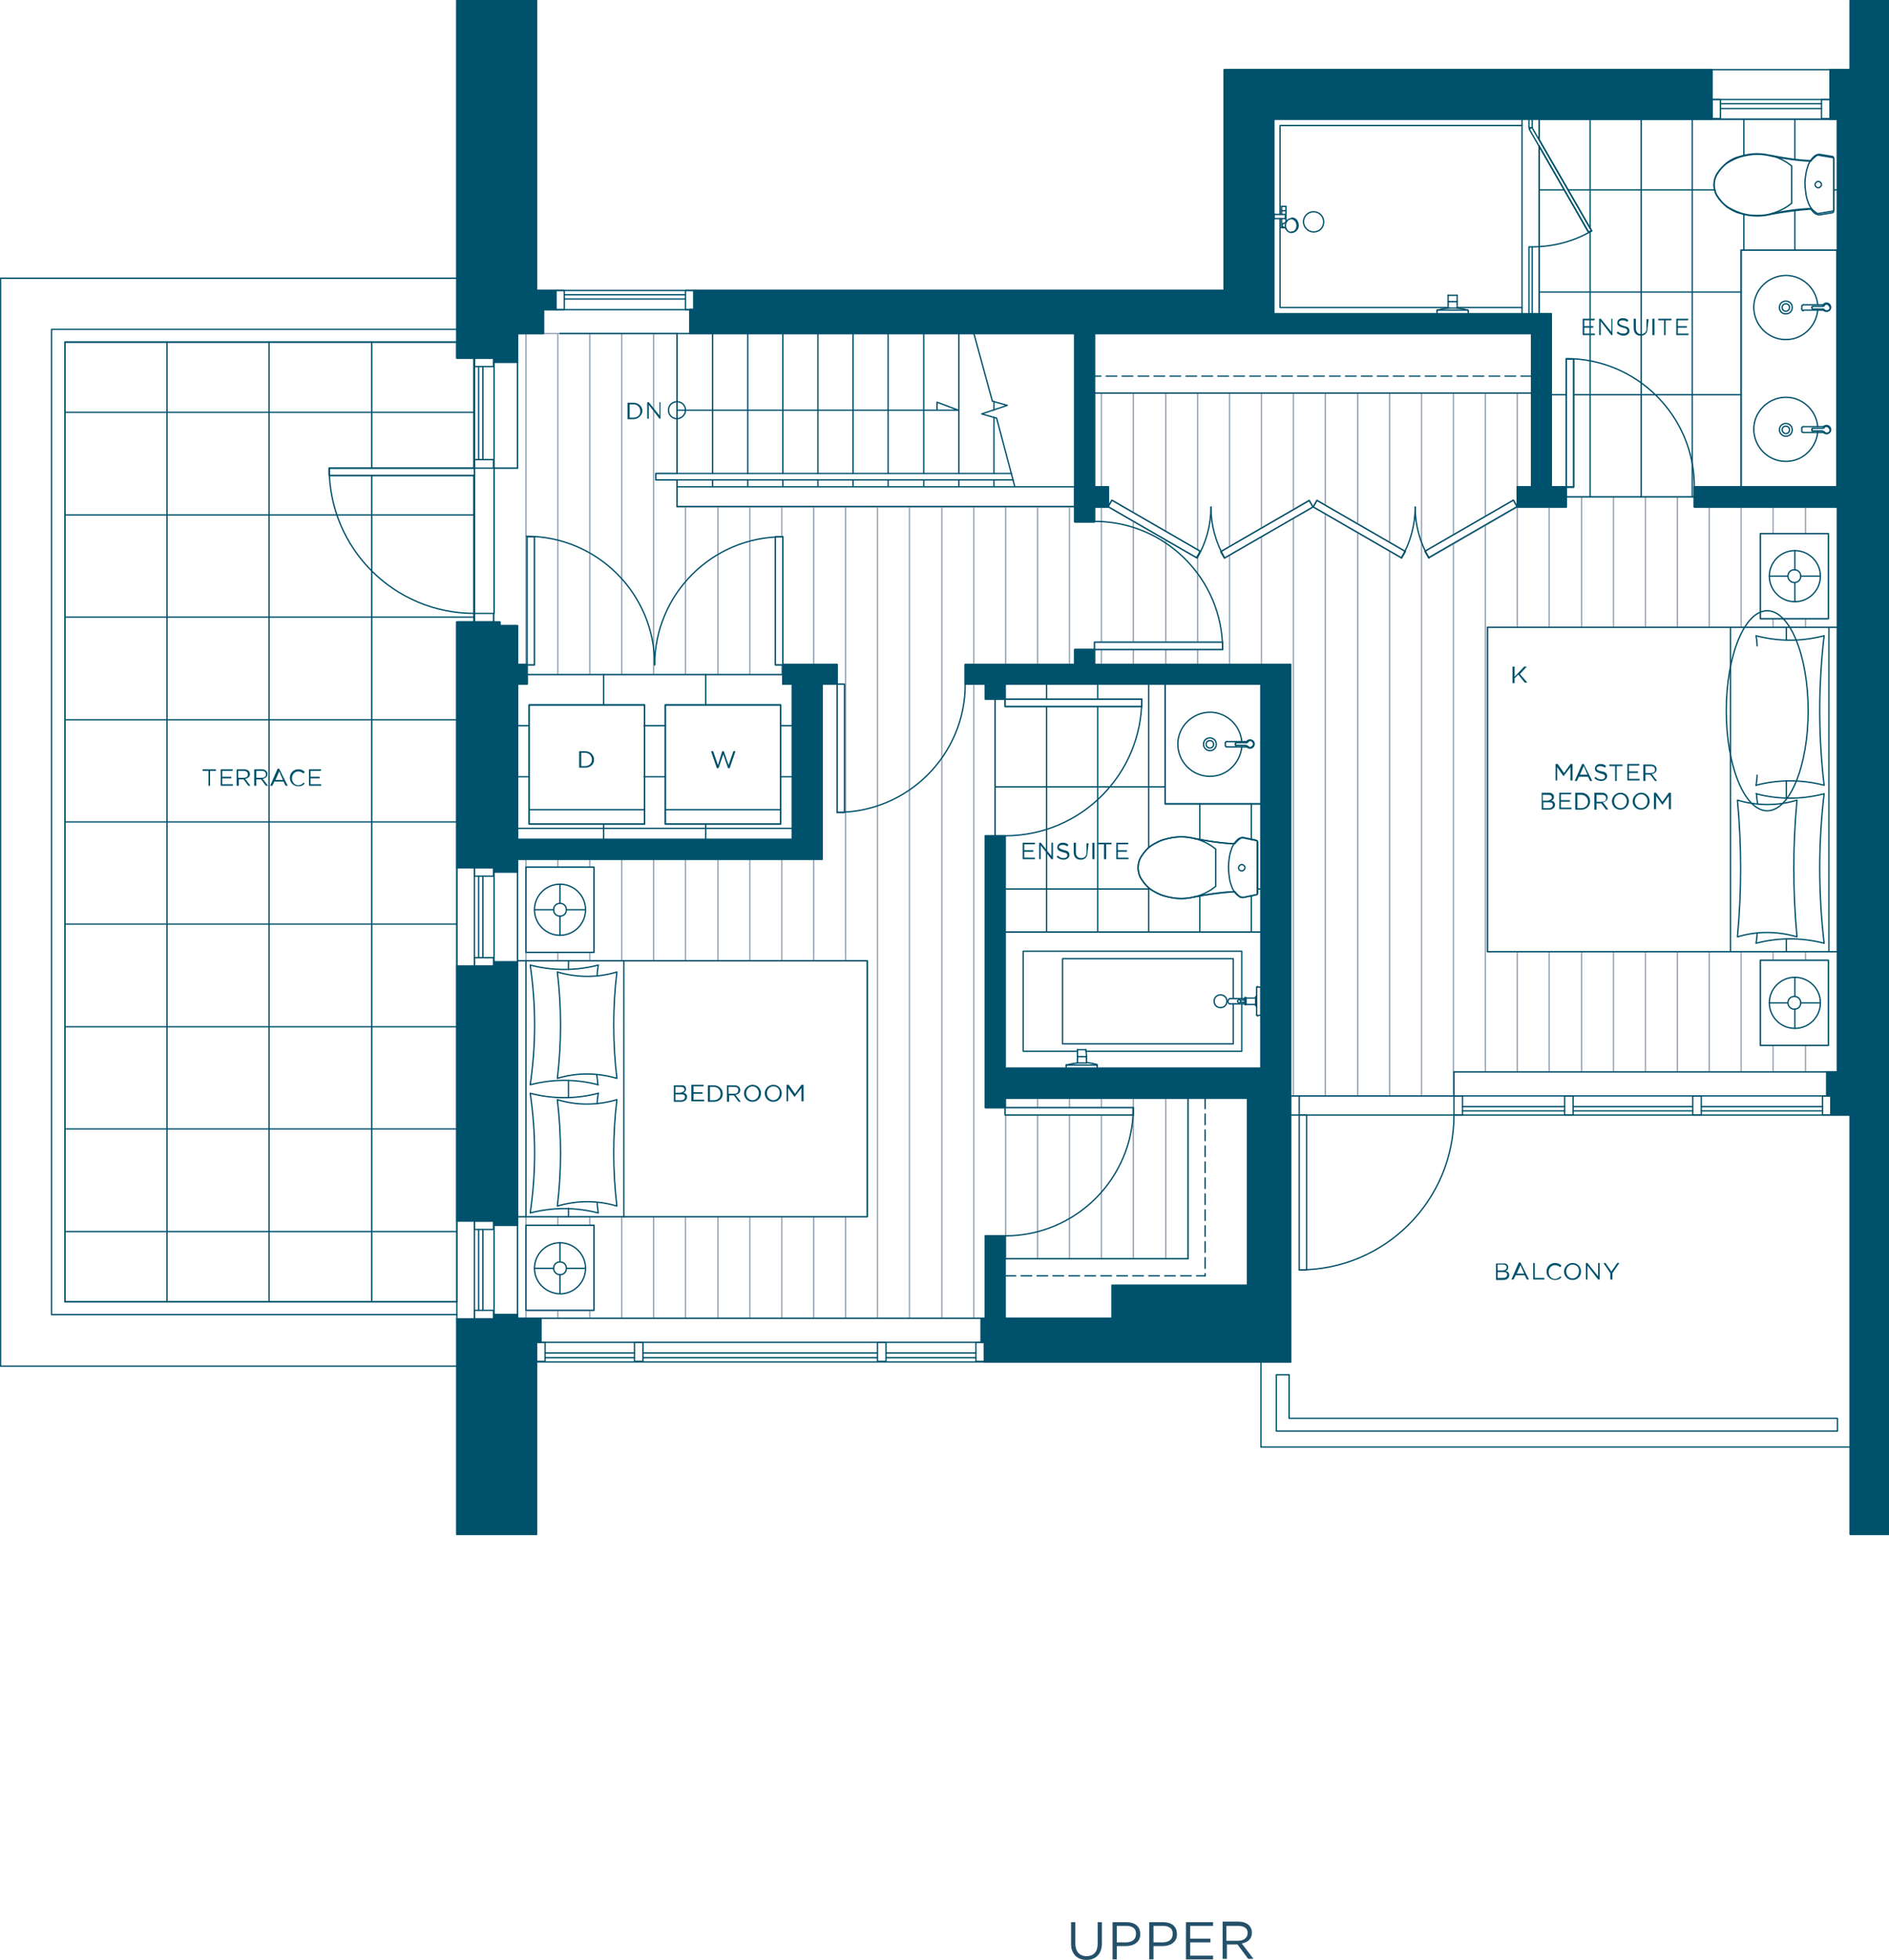 <?xml version="1.0" encoding="utf-8"?>
<!-- Generator: Adobe Illustrator 25.2.0, SVG Export Plug-In . SVG Version: 6.00 Build 0)  -->
<svg version="1.1" id="Layer_1" xmlns="http://www.w3.org/2000/svg" xmlns:xlink="http://www.w3.org/1999/xlink" x="0px" y="0px"
	 viewBox="0 0 355.2 368.4" style="enable-background:new 0 0 355.2 368.4;" xml:space="preserve">
<style type="text/css">
	.st0{fill:none;stroke:#92A0B1;stroke-width:0.24;stroke-linejoin:round;stroke-miterlimit:10;}
	.st1{fill:none;stroke:#00516B;stroke-width:0.25;stroke-linecap:round;stroke-linejoin:round;stroke-miterlimit:10;}
	.st2{fill:none;stroke:#00516B;stroke-width:0.25;stroke-linecap:round;stroke-linejoin:round;stroke-miterlimit:10;}
	
		.st3{fill:none;stroke:#00516B;stroke-width:0.25;stroke-linecap:round;stroke-linejoin:round;stroke-miterlimit:10;stroke-dasharray:2,1;}
	.st4{fill-rule:evenodd;clip-rule:evenodd;fill:#00516B;}
	.st5{fill:#00516B;}
	.st6{fill:#245169;}
</style>
<g>
	<line class="st0" x1="98.9" y1="247.8" x2="98.9" y2="246.4"/>
	<line class="st0" x1="98.9" y1="124.9" x2="98.9" y2="62.7"/>
	<line class="st0" x1="98.9" y1="230.3" x2="98.9" y2="228.7"/>
	<line class="st0" x1="98.9" y1="163" x2="98.9" y2="161.5"/>
	<line class="st0" x1="98.9" y1="180.6" x2="98.9" y2="179"/>
	<line class="st0" x1="104.9" y1="247.8" x2="104.9" y2="246.4"/>
	<line class="st0" x1="104.9" y1="126.8" x2="104.9" y2="62.7"/>
	<line class="st0" x1="104.9" y1="230.3" x2="104.9" y2="228.7"/>
	<line class="st0" x1="104.9" y1="163" x2="104.9" y2="161.5"/>
	<line class="st0" x1="104.9" y1="180.6" x2="104.9" y2="179"/>
	<line class="st0" x1="110.9" y1="247.8" x2="110.9" y2="246.4"/>
	<line class="st0" x1="110.9" y1="126.8" x2="110.9" y2="62.7"/>
	<line class="st0" x1="110.9" y1="230.3" x2="110.9" y2="228.7"/>
	<line class="st0" x1="110.9" y1="163" x2="110.9" y2="161.5"/>
	<line class="st0" x1="110.9" y1="180.6" x2="110.9" y2="179"/>
	<line class="st0" x1="116.9" y1="247.8" x2="116.9" y2="228.7"/>
	<line class="st0" x1="116.9" y1="126.8" x2="116.9" y2="62.7"/>
	<line class="st0" x1="116.9" y1="180.6" x2="116.9" y2="161.5"/>
	<line class="st0" x1="122.9" y1="247.8" x2="122.9" y2="228.7"/>
	<line class="st0" x1="122.9" y1="126.8" x2="122.9" y2="62.7"/>
	<line class="st0" x1="122.9" y1="180.6" x2="122.9" y2="161.5"/>
	<line class="st0" x1="128.9" y1="247.8" x2="128.9" y2="228.7"/>
	<line class="st0" x1="128.9" y1="126.8" x2="128.9" y2="95.3"/>
	<line class="st0" x1="128.9" y1="180.6" x2="128.9" y2="161.5"/>
	<line class="st0" x1="135" y1="247.8" x2="135" y2="228.7"/>
	<line class="st0" x1="135" y1="126.8" x2="135" y2="95.3"/>
	<line class="st0" x1="135" y1="180.6" x2="135" y2="161.5"/>
	<line class="st0" x1="141" y1="247.8" x2="141" y2="228.7"/>
	<line class="st0" x1="141" y1="126.8" x2="141" y2="95.3"/>
	<line class="st0" x1="141" y1="180.6" x2="141" y2="161.5"/>
	<line class="st0" x1="147" y1="247.8" x2="147" y2="228.7"/>
	<line class="st0" x1="147" y1="100.9" x2="147" y2="95.3"/>
	<line class="st0" x1="147" y1="180.6" x2="147" y2="161.5"/>
	<line class="st0" x1="147" y1="126.8" x2="147" y2="124.9"/>
	<line class="st0" x1="153" y1="247.8" x2="153" y2="228.7"/>
	<line class="st0" x1="153" y1="124.9" x2="153" y2="95.3"/>
	<line class="st0" x1="153" y1="180.6" x2="153" y2="161.5"/>
	<line class="st0" x1="159" y1="247.8" x2="159" y2="228.7"/>
	<line class="st0" x1="159" y1="180.6" x2="159" y2="95.3"/>
	<line class="st0" x1="165" y1="247.8" x2="165" y2="95.3"/>
	<line class="st0" x1="171" y1="247.8" x2="171" y2="95.3"/>
	<line class="st0" x1="177.1" y1="247.8" x2="177.1" y2="95.3"/>
	<line class="st0" x1="183.1" y1="247.8" x2="183.1" y2="128.6"/>
	<line class="st0" x1="183.1" y1="124.9" x2="183.1" y2="95.3"/>
	<line class="st0" x1="189.1" y1="236.6" x2="189.1" y2="209.6"/>
	<line class="st0" x1="189.1" y1="124.9" x2="189.1" y2="95.3"/>
	<line class="st0" x1="189.1" y1="208.2" x2="189.1" y2="206.4"/>
	<line class="st0" x1="195.1" y1="236.6" x2="195.1" y2="209.6"/>
	<line class="st0" x1="195.1" y1="124.9" x2="195.1" y2="95.3"/>
	<line class="st0" x1="195.1" y1="208.2" x2="195.1" y2="206.4"/>
	<line class="st0" x1="201.1" y1="236.6" x2="201.1" y2="209.6"/>
	<line class="st0" x1="201.1" y1="124.9" x2="201.1" y2="95.3"/>
	<line class="st0" x1="201.1" y1="208.2" x2="201.1" y2="206.4"/>
	<line class="st0" x1="207.1" y1="236.6" x2="207.1" y2="209.6"/>
	<line class="st0" x1="207.1" y1="91.5" x2="207.1" y2="73.9"/>
	<line class="st0" x1="207.1" y1="208.2" x2="207.1" y2="206.4"/>
	<line class="st0" x1="207.1" y1="120.7" x2="207.1" y2="95.3"/>
	<line class="st0" x1="207.1" y1="124.9" x2="207.1" y2="122.1"/>
	<line class="st0" x1="213.1" y1="236.6" x2="213.1" y2="206.4"/>
	<line class="st0" x1="213.1" y1="96.4" x2="213.1" y2="73.9"/>
	<line class="st0" x1="213.1" y1="124.9" x2="213.1" y2="122.1"/>
	<line class="st0" x1="213.1" y1="120.7" x2="213.1" y2="98"/>
	<line class="st0" x1="219.2" y1="236.6" x2="219.2" y2="206.4"/>
	<line class="st0" x1="219.2" y1="99.8" x2="219.2" y2="73.9"/>
	<line class="st0" x1="219.2" y1="124.9" x2="219.2" y2="122.1"/>
	<line class="st0" x1="219.2" y1="120.7" x2="219.2" y2="101.5"/>
	<line class="st0" x1="225.2" y1="124.9" x2="225.2" y2="122.1"/>
	<line class="st0" x1="225.2" y1="103.3" x2="225.2" y2="73.9"/>
	<line class="st0" x1="225.2" y1="120.7" x2="225.2" y2="104.7"/>
	<line class="st0" x1="231.2" y1="124.9" x2="231.2" y2="104.3"/>
	<line class="st0" x1="231.2" y1="102.7" x2="231.2" y2="73.9"/>
	<line class="st0" x1="237.2" y1="124.9" x2="237.2" y2="100.9"/>
	<line class="st0" x1="237.2" y1="99.2" x2="237.2" y2="73.9"/>
	<line class="st0" x1="243.2" y1="206" x2="243.2" y2="97.4"/>
	<line class="st0" x1="243.2" y1="95.8" x2="243.2" y2="73.9"/>
	<line class="st0" x1="249.2" y1="206" x2="249.2" y2="96.6"/>
	<line class="st0" x1="249.2" y1="95" x2="249.2" y2="73.9"/>
	<line class="st0" x1="255.3" y1="206" x2="255.3" y2="100.1"/>
	<line class="st0" x1="255.3" y1="98.5" x2="255.3" y2="73.9"/>
	<line class="st0" x1="261.3" y1="206" x2="261.3" y2="103.5"/>
	<line class="st0" x1="261.3" y1="101.9" x2="261.3" y2="73.9"/>
	<line class="st0" x1="267.3" y1="206" x2="267.3" y2="73.9"/>
	<line class="st0" x1="273.3" y1="206" x2="273.3" y2="102.2"/>
	<line class="st0" x1="273.3" y1="100.6" x2="273.3" y2="73.9"/>
	<line class="st0" x1="279.3" y1="201.5" x2="279.3" y2="98.7"/>
	<line class="st0" x1="279.3" y1="97.1" x2="279.3" y2="73.9"/>
	<line class="st0" x1="285.3" y1="201.5" x2="285.3" y2="178.9"/>
	<line class="st0" x1="285.3" y1="91.5" x2="285.3" y2="73.9"/>
	<line class="st0" x1="285.3" y1="117.9" x2="285.3" y2="95.3"/>
	<line class="st0" x1="291.3" y1="201.5" x2="291.3" y2="178.9"/>
	<line class="st0" x1="291.3" y1="117.9" x2="291.3" y2="95.3"/>
	<line class="st0" x1="297.4" y1="201.5" x2="297.4" y2="178.9"/>
	<line class="st0" x1="297.4" y1="117.9" x2="297.4" y2="93.4"/>
	<line class="st0" x1="303.4" y1="201.5" x2="303.4" y2="178.9"/>
	<line class="st0" x1="303.4" y1="117.9" x2="303.4" y2="93.4"/>
	<line class="st0" x1="309.4" y1="201.5" x2="309.4" y2="178.9"/>
	<line class="st0" x1="309.4" y1="117.9" x2="309.4" y2="93.4"/>
	<line class="st0" x1="315.4" y1="201.5" x2="315.4" y2="178.9"/>
	<line class="st0" x1="315.4" y1="117.9" x2="315.4" y2="93.4"/>
	<line class="st0" x1="321.4" y1="201.5" x2="321.4" y2="178.9"/>
	<line class="st0" x1="321.4" y1="117.9" x2="321.4" y2="95.3"/>
	<line class="st0" x1="327.4" y1="201.5" x2="327.4" y2="178.9"/>
	<line class="st0" x1="327.4" y1="117.9" x2="327.4" y2="95.3"/>
	<line class="st0" x1="333.4" y1="201.5" x2="333.4" y2="196.5"/>
	<line class="st0" x1="333.4" y1="100.3" x2="333.4" y2="95.3"/>
	<line class="st0" x1="333.4" y1="180.5" x2="333.4" y2="178.9"/>
	<line class="st0" x1="333.4" y1="117.9" x2="333.4" y2="116.3"/>
	<line class="st0" x1="339.5" y1="201.5" x2="339.5" y2="196.5"/>
	<line class="st0" x1="339.5" y1="100.3" x2="339.5" y2="95.3"/>
	<line class="st0" x1="339.5" y1="180.5" x2="339.5" y2="178.9"/>
	<line class="st0" x1="339.5" y1="117.9" x2="339.5" y2="116.3"/>
	<rect x="98.9" y="163" class="st0" width="12.8" height="16"/>
	<rect x="98.9" y="230.3" class="st0" width="12.8" height="16"/>
	<rect x="331" y="180.5" class="st0" width="12.8" height="16"/>
	<rect x="331" y="100.3" class="st0" width="12.8" height="16"/>
	<polygon class="st0" points="97.3,62.7 97.3,88 92.9,88 92.9,117.6 97.3,117.6 97.3,124.9 100.5,124.9 100.5,100.9 99.1,100.9 
		99.1,126.8 147.2,126.8 147.2,100.9 145.8,100.9 145.8,124.9 157.4,124.9 157.4,152.7 158.8,152.7 158.8,128.6 154.6,128.6 
		154.6,161.5 97.3,161.5 97.3,180.6 163,180.6 163,228.7 97.3,228.7 97.3,247.8 185.3,247.8 185.3,232.3 189,232.3 189,236.6 
		223.4,236.6 223.4,206.4 189,206.4 189,209.6 213,209.6 213,208.2 185.3,208.2 185.3,157.1 187.1,157.1 187.1,131.4 185.3,131.4 
		185.3,128.6 181.5,128.6 181.5,124.9 202.1,124.9 202.1,122.1 229.9,122.1 229.9,120.7 205.8,120.7 205.8,124.9 242.7,124.9 
		242.7,206 273.4,206 273.4,201.5 345.5,201.5 345.5,178.9 279.7,178.9 279.7,117.9 345.5,117.9 345.5,95.3 318.6,95.3 318.6,93.4 
		294.5,93.4 294.5,95.3 285.3,95.3 268.7,104.9 268,103.6 284.6,94 285.3,95.3 285.3,91.5 288,91.5 288,73.9 205.8,73.9 205.8,91.5 
		208.4,91.5 208.4,95.3 225.1,104.9 225.7,103.6 209.1,94 208.4,95.3 205.8,95.3 205.8,98.1 202.1,98.1 202.1,95.3 127.3,95.3 
		127.3,90.2 123.3,90.2 123.3,89 127.3,89 127.3,62.7 	"/>
	<polygon class="st0" points="229.5,103.7 246.2,94 246.9,95.3 247.6,94 264.2,103.6 263.5,104.9 246.9,95.3 230.2,104.9 	"/>
	<path class="st1" d="M128.9,77.1c0-0.9-0.7-1.6-1.6-1.6c-0.9,0-1.6,0.7-1.6,1.6c0,0.9,0.7,1.6,1.6,1.6
		C128.2,78.7,128.9,77.9,128.9,77.1h-1.6h52.9l-4-1.5v1.5"/>
	<polygon class="st1" points="185.1,256 185.1,252.3 184.5,252.3 184.5,247.8 185.3,247.8 185.3,232.3 189,232.3 189,247.8 
		209.1,247.8 209.1,241.6 234.6,241.6 234.6,206.4 189,206.4 189,208.2 185.3,208.2 185.3,157.1 189,157.1 189,200.8 237.1,200.8 
		237.1,128.6 189,128.6 189,131.4 185.3,131.4 185.3,128.6 181.5,128.6 181.5,124.9 202.1,124.9 202.1,122.1 205.8,122.1 
		205.8,124.9 242.7,124.9 242.7,256 	"/>
	<polygon class="st1" points="129.7,62.7 129.7,58.2 130.5,58.2 130.5,54.6 230.2,54.6 230.2,13.1 321.9,13.1 321.9,22.4 
		239.5,22.4 239.5,59 291.7,59 291.7,91.5 294.5,91.5 294.5,95.3 285.3,95.3 285.3,91.5 288,91.5 288,62.7 205.8,62.7 205.8,91.5 
		208.4,91.5 208.4,95.3 205.8,95.3 205.8,98.1 202.1,98.1 202.1,62.7 	"/>
	<polygon class="st1" points="347.9,288.4 347.9,209.6 344.3,209.6 344.3,206 343.5,206 343.5,201.5 345.5,201.5 345.5,95.3 
		318.6,95.3 318.6,91.5 345.5,91.5 345.5,22.4 344.1,22.4 344.1,13.1 347.9,13.1 347.9,0.1 355.1,0.1 355.1,288.4 	"/>
	<polygon class="st1" points="100.9,288.4 85.9,288.4 85.9,247.9 92.9,247.9 92.9,247.1 97.3,247.1 97.3,247.8 101.7,247.8 
		101.7,252.3 100.9,252.3 	"/>
	<polygon class="st1" points="85.9,229.5 92.9,229.5 92.9,230.3 97.3,230.3 97.3,180.8 92.9,180.8 92.9,181.6 85.9,181.6 	"/>
	<polygon class="st1" points="85.9,116.9 85.9,163.1 92.9,163.1 92.9,163.9 97.3,163.9 97.3,161.5 154.6,161.5 154.6,128.6 
		157.4,128.6 157.4,124.9 147.2,124.9 147.2,128.6 149,128.6 149,157.8 97.3,157.8 97.3,128.6 99.1,128.6 99.1,124.9 97.3,124.9 
		97.3,117.6 94,117.6 94,116.9 	"/>
	<polygon class="st1" points="85.9,67.3 92.9,67.3 92.9,68.1 97.3,68.1 97.3,62.7 102.2,62.7 102.2,58.2 104.5,58.2 104.5,54.6 
		100.9,54.6 100.9,0.1 85.9,0.1 	"/>
	<polyline class="st1" points="347.9,272 237.1,272 237.1,256 	"/>
	<rect x="127.3" y="91.5" class="st1" width="74.8" height="3.7"/>
	<rect x="327.4" y="47" class="st1" width="18" height="44.5"/>
	<polyline class="st1" points="85.9,52.3 0.1,52.3 0.1,256.8 85.9,256.8 	"/>
	<polyline class="st1" points="85.9,61.9 9.7,61.9 9.7,247.1 85.9,247.1 	"/>
	<rect x="219.1" y="128.6" class="st1" width="18" height="22.5"/>
	<line class="st1" x1="223.4" y1="236.6" x2="189" y2="236.6"/>
	<line class="st1" x1="223.4" y1="236.6" x2="223.4" y2="206.4"/>
	<line class="st1" x1="205.8" y1="73.9" x2="288" y2="73.9"/>
	<rect x="99.5" y="132.5" class="st1" width="21.7" height="22.4"/>
	<rect x="125.1" y="132.5" class="st1" width="21.7" height="22.4"/>
	<line class="st1" x1="99.5" y1="152.2" x2="121.1" y2="152.2"/>
	<line class="st1" x1="125.1" y1="152.2" x2="146.8" y2="152.2"/>
	<rect x="293.1" y="22.6" transform="matrix(0.866 -0.5 0.5 0.866 22.408 151.222)" class="st2" width="0.6" height="22.4"/>
	<line class="st1" x1="289.4" y1="22.4" x2="289.4" y2="26.2"/>
	<line class="st1" x1="289.4" y1="27.4" x2="289.4" y2="59"/>
	<polyline class="st1" points="288.1,22.4 288.1,24 287.5,24 287.5,22.4 	"/>
	<rect x="287.5" y="46.4" class="st1" width="0.6" height="12.6"/>
	<line class="st1" x1="239.6" y1="40.3" x2="241.7" y2="40.3"/>
	<line class="st1" x1="241.7" y1="40.3" x2="241.7" y2="41.1"/>
	<line class="st1" x1="241.7" y1="41.1" x2="239.6" y2="41.1"/>
	<line class="st1" x1="239.5" y1="40.2" x2="239.6" y2="40.2"/>
	<line class="st1" x1="239.6" y1="40.2" x2="239.6" y2="41.2"/>
	<line class="st1" x1="239.6" y1="41.2" x2="239.5" y2="41.2"/>
	<line class="st1" x1="241.8" y1="38.8" x2="241.8" y2="41.7"/>
	<line class="st1" x1="241.6" y1="42.8" x2="241" y2="42.8"/>
	<line class="st1" x1="241" y1="42.8" x2="241" y2="41.1"/>
	<line class="st1" x1="241" y1="40.3" x2="241" y2="38.8"/>
	<line class="st1" x1="241" y1="38.8" x2="241.8" y2="38.8"/>
	<line class="st1" x1="241.8" y1="39.6" x2="241" y2="39.6"/>
	<path class="st1" d="M242.9,41c0.1,0,0.1,0,0.2,0c0.6,0.1,1,0.7,1,1.4c0,0.7-0.6,1.3-1.2,1.2"/>
	<path class="st1" d="M241.7,42.4c0-0.7,0.5-1.3,1.1-1.3s1.1,0.6,1.1,1.3c0,0.7-0.5,1.3-1.1,1.3S241.7,43.1,241.7,42.4z"/>
	<path class="st1" d="M241.9,41.6c0,0-0.1,0.1-0.1,0.1c-0.1,0.1-0.1,0.2-0.2,0.2c-0.1,0-0.1,0.1-0.2,0.1c0,0-0.1,0-0.1,0"/>
	<path class="st1" d="M241.9,43.1c0,0-0.1-0.1-0.1-0.1c-0.1-0.1-0.1-0.2-0.2-0.2c-0.1,0-0.1-0.1-0.2-0.1c0,0-0.1,0-0.1,0"/>
	<path class="st1" d="M241.3,42c-0.2,0.1-0.3,0.3-0.2,0.5c0,0.1,0.1,0.2,0.2,0.2"/>
	<line class="st1" x1="239.5" y1="40.2" x2="239.5" y2="41.2"/>
	<path class="st1" d="M245.1,41.7c0-1,0.8-1.9,1.9-1.9c1,0,1.9,0.8,1.9,1.9s-0.8,1.9-1.9,1.9C246,43.6,245.1,42.7,245.1,41.7z"/>
	<line class="st1" x1="286.2" y1="59" x2="286.2" y2="22.4"/>
	<line class="st1" x1="286.2" y1="57.8" x2="274" y2="57.8"/>
	<polyline class="st1" points="272.3,57.8 240.7,57.8 240.7,41.1 	"/>
	<path class="st1" d="M288.1,46.4c3.9,0,7.8-1,11.2-3"/>
	<line class="st1" x1="272.3" y1="57.9" x2="274" y2="57.9"/>
	<line class="st1" x1="276" y1="58.3" x2="270.2" y2="58.3"/>
	<path class="st1" d="M272.3,57.9c-0.7,0.1-1.3,0.2-2,0.4"/>
	<path class="st1" d="M276,58.3c-0.7-0.2-1.3-0.3-2-0.4"/>
	<line class="st1" x1="276.1" y1="58.5" x2="276" y2="58.3"/>
	<line class="st1" x1="270.2" y1="58.3" x2="270.2" y2="58.5"/>
	<path class="st1" d="M276,58.3C276,58.3,276,58.3,276,58.3"/>
	<path class="st1" d="M270.3,58.3C270.2,58.3,270.2,58.3,270.3,58.3"/>
	<line class="st1" x1="274" y1="57.9" x2="274" y2="57.1"/>
	<line class="st1" x1="272.3" y1="57.1" x2="272.3" y2="57.9"/>
	<line class="st1" x1="272.5" y1="56.7" x2="273.1" y2="56.7"/>
	<line class="st1" x1="273.1" y1="56.7" x2="273.1" y2="56.7"/>
	<line class="st1" x1="274" y1="56.7" x2="273.8" y2="56.7"/>
	<line class="st1" x1="272.5" y1="56.7" x2="272.3" y2="56.7"/>
	<line class="st1" x1="273.1" y1="56.7" x2="273.8" y2="56.7"/>
	<line class="st1" x1="274" y1="56.7" x2="274" y2="55.5"/>
	<line class="st1" x1="272.3" y1="55.5" x2="272.3" y2="56.7"/>
	<path class="st1" d="M274,56.7C274,56.7,274,56.7,274,56.7"/>
	<path class="st1" d="M272.3,56.7C272.3,56.7,272.3,56.7,272.3,56.7"/>
	<path class="st1" d="M272.3,55.5C272.3,55.5,272.3,55.5,272.3,55.5"/>
	<path class="st1" d="M274,55.5C274,55.5,273.9,55.5,274,55.5"/>
	<path class="st1" d="M273.9,55.5c-0.5,0-1.1,0-1.6,0"/>
	<path class="st1" d="M274,57.1c0-0.1,0-0.3-0.1-0.4"/>
	<path class="st1" d="M272.4,56.7c-0.1,0.1-0.1,0.3-0.1,0.4"/>
	<line class="st1" x1="270.2" y1="58.5" x2="270.2" y2="59"/>
	<line class="st1" x1="276.1" y1="58.5" x2="276.1" y2="59"/>
	<polyline class="st1" points="286.2,23.6 240.7,23.6 240.7,40.3 	"/>
	<path class="st1" d="M334.6,57.8c0-0.7,0.5-1.2,1.2-1.2s1.2,0.5,1.2,1.2c0,0.7-0.5,1.2-1.2,1.2S334.6,58.5,334.6,57.8z"/>
	<path class="st1" d="M335.1,57.8c0-0.4,0.3-0.7,0.7-0.7s0.7,0.3,0.7,0.7s-0.3,0.7-0.7,0.7S335.1,58.2,335.1,57.8z"/>
	<line class="st1" x1="339.1" y1="57.3" x2="342.9" y2="57.3"/>
	<path class="st1" d="M339.1,57.3c-0.2,0-0.3,0.1-0.3,0.3"/>
	<path class="st1" d="M338.8,58.1c0,0.2,0.1,0.3,0.3,0.3"/>
	<line class="st1" x1="338.8" y1="57.6" x2="338.8" y2="58.1"/>
	<path class="st1" d="M343,58.2c-0.1-0.1-0.2-0.1-0.3-0.1"/>
	<path class="st1" d="M342.7,57.6c0.1,0,0.2-0.1,0.3-0.1"/>
	<line class="st1" x1="340.9" y1="57.6" x2="342.7" y2="57.6"/>
	<line class="st1" x1="342.7" y1="58.1" x2="340.9" y2="58.1"/>
	<path class="st1" d="M340.7,57.9c0,0.1,0.1,0.2,0.2,0.2"/>
	<line class="st1" x1="340.7" y1="57.7" x2="340.7" y2="57.9"/>
	<path class="st1" d="M343.2,58.4c-0.1,0-0.2-0.1-0.3-0.1"/>
	<path class="st1" d="M342.9,57.3c0.1,0,0.2,0,0.3-0.1"/>
	<line class="st1" x1="342.9" y1="58.3" x2="339.1" y2="58.3"/>
	<path class="st1" d="M342.9,58.3c0.3,0.3,0.8,0.3,1.1,0c0.3-0.3,0.3-0.8,0-1.1c-0.3-0.3-0.8-0.3-1.1,0c0,0,0,0,0,0"/>
	<path class="st1" d="M343,58.2c0.2,0.3,0.6,0.3,0.9,0.1s0.3-0.6,0-0.9c-0.2-0.3-0.6-0.3-0.9-0.1c0,0,0,0,0,0.1"/>
	<path class="st1" d="M340.9,57.6c-0.1,0-0.2,0.1-0.2,0.2"/>
	<path class="st1" d="M341.8,57.3c-0.3-3.3-3.2-5.8-6.5-5.5c-3.3,0.3-5.8,3.2-5.5,6.5s3.2,5.8,6.5,5.5c2.9-0.2,5.2-2.6,5.5-5.5"/>
	<path class="st1" d="M334.6,80.8c0-0.7,0.5-1.2,1.2-1.2s1.2,0.5,1.2,1.2c0,0.7-0.5,1.2-1.2,1.2S334.6,81.4,334.6,80.8z"/>
	<path class="st1" d="M335.1,80.8c0-0.4,0.3-0.7,0.7-0.7s0.7,0.3,0.7,0.7s-0.3,0.7-0.7,0.7C335.4,81.5,335.1,81.1,335.1,80.8z"/>
	<line class="st1" x1="339.1" y1="80.2" x2="342.9" y2="80.2"/>
	<path class="st1" d="M339.1,80.2c-0.2,0-0.3,0.1-0.3,0.3"/>
	<path class="st1" d="M338.8,81c0,0.2,0.1,0.3,0.3,0.3"/>
	<line class="st1" x1="338.8" y1="80.5" x2="338.8" y2="81"/>
	<path class="st1" d="M343,81.2c-0.1-0.1-0.2-0.1-0.3-0.1"/>
	<path class="st1" d="M342.7,80.5c0.1,0,0.2-0.1,0.3-0.1"/>
	<line class="st1" x1="340.9" y1="80.5" x2="342.7" y2="80.5"/>
	<line class="st1" x1="342.7" y1="81" x2="340.9" y2="81"/>
	<path class="st1" d="M340.7,80.9c0,0.1,0.1,0.2,0.2,0.2"/>
	<line class="st1" x1="340.7" y1="80.6" x2="340.7" y2="80.9"/>
	<path class="st1" d="M343.2,81.3c-0.1,0-0.2-0.1-0.3-0.1"/>
	<path class="st1" d="M342.9,80.2c0.1,0,0.2,0,0.3-0.1"/>
	<line class="st1" x1="342.9" y1="81.3" x2="339.1" y2="81.3"/>
	<path class="st1" d="M342.9,81.3c0.3,0.3,0.8,0.3,1.1,0c0.3-0.3,0.3-0.8,0-1.1c-0.3-0.3-0.8-0.3-1.1,0c0,0,0,0,0,0"/>
	<path class="st1" d="M343,81.2c0.2,0.3,0.6,0.3,0.9,0.1c0.3-0.2,0.3-0.6,0-0.9c-0.2-0.3-0.6-0.3-0.9-0.1c0,0,0,0,0,0.1"/>
	<path class="st1" d="M340.9,80.5c-0.1,0-0.2,0.1-0.2,0.2"/>
	<path class="st1" d="M341.8,80.2c-0.3-3.3-3.2-5.8-6.5-5.5c-3.3,0.3-5.8,3.2-5.5,6.5s3.2,5.8,6.5,5.5c2.9-0.2,5.2-2.6,5.5-5.5"/>
	<path class="st1" d="M330.4,40.5c1.1,0,2.1-0.1,3.2-0.5c0.9-0.3,1.7-0.7,2.5-1.2c0.3-0.2,0.5-0.4,0.8-0.6"/>
	<path class="st1" d="M330.4,40.5c-1.1,0-2.1-0.1-3.2-0.5c-0.9-0.3-1.7-0.7-2.5-1.2c-0.7-0.5-1.3-1.2-1.8-2
		c-0.4-0.6-0.6-1.4-0.6-2.1s0.2-1.5,0.6-2.1c0.5-0.8,1.1-1.4,1.8-2c0.8-0.6,1.6-1,2.5-1.2c1-0.3,2.1-0.5,3.2-0.5s2.1,0.2,3.2,0.5
		c0.9,0.3,1.7,0.7,2.5,1.2c0.3,0.2,0.5,0.4,0.8,0.6v6.9"/>
	<path class="st1" d="M340.5,39.2c-2.6,0.1-5.1,0.5-7.6,1"/>
	<path class="st1" d="M339.6,32.5c0.1-0.6,0.3-1.1,0.5-1.7c0.3-0.6,0.7-1.2,1.3-1.6c0.2-0.1,0.5-0.2,0.7-0.2l2.4,0.4
		c0.2,0,0.3,0.2,0.3,0.3v9.7c0,0.2-0.1,0.3-0.3,0.3l-2.4,0.4c-0.3,0.1-0.5,0-0.7-0.2c-0.6-0.4-1-0.9-1.3-1.6
		c-0.2-0.5-0.4-1.1-0.5-1.7c-0.1-0.7-0.2-1.5-0.2-2.2S339.5,33.2,339.6,32.5z"/>
	<path class="st1" d="M340.5,30.2c-2.6-0.1-5.1-0.5-7.6-1"/>
	<path class="st1" d="M341.3,34.7c0-0.3,0.3-0.6,0.6-0.6s0.6,0.3,0.6,0.6s-0.3,0.6-0.6,0.6S341.3,35,341.3,34.7z"/>
	<path class="st1" d="M222.1,168.9c1.1,0,2.1-0.2,3.2-0.5c0.9-0.3,1.7-0.7,2.5-1.2c0.3-0.2,0.5-0.4,0.8-0.6"/>
	<path class="st1" d="M222.1,168.9c-1.1,0-2.1-0.2-3.2-0.5c-0.9-0.3-1.7-0.7-2.5-1.2c-0.7-0.5-1.3-1.2-1.8-2
		c-0.4-0.6-0.6-1.4-0.6-2.1c0-0.7,0.2-1.5,0.6-2.1c0.5-0.8,1.1-1.5,1.8-2c0.8-0.5,1.6-1,2.5-1.2c1-0.3,2.1-0.5,3.2-0.5
		s2.1,0.2,3.2,0.5c0.9,0.3,1.7,0.7,2.5,1.2c0.3,0.2,0.5,0.4,0.8,0.6v6.9"/>
	<path class="st1" d="M232.1,167.6c-2.6,0.1-5.1,0.5-7.6,1"/>
	<path class="st1" d="M231.2,160.9c0.1-0.6,0.3-1.1,0.5-1.7c0.3-0.6,0.7-1.2,1.3-1.6c0.2-0.1,0.5-0.2,0.7-0.2l2.4,0.5
		c0.2,0,0.3,0.2,0.3,0.3v9.7c0,0.2-0.1,0.3-0.3,0.3l-2.4,0.5c-0.3,0-0.5,0-0.7-0.2c-0.6-0.4-1-0.9-1.3-1.6c-0.2-0.5-0.4-1.1-0.5-1.7
		c-0.1-0.7-0.2-1.5-0.2-2.2S231.1,161.6,231.2,160.9z"/>
	<path class="st1" d="M232.1,158.6c-2.6-0.1-5.1-0.5-7.6-1"/>
	<path class="st1" d="M232.9,163.1c0-0.3,0.3-0.6,0.6-0.6s0.6,0.3,0.6,0.6c0,0.3-0.3,0.6-0.6,0.6S232.9,163.5,232.9,163.1z"/>
	<path class="st1" d="M226.3,139.9c0-0.7,0.5-1.2,1.2-1.2s1.2,0.5,1.2,1.2c0,0.7-0.5,1.2-1.2,1.2S226.3,140.5,226.3,139.9z"/>
	<path class="st1" d="M226.8,139.9c0-0.4,0.3-0.7,0.7-0.7s0.7,0.3,0.7,0.7s-0.3,0.7-0.7,0.7C227.1,140.6,226.8,140.3,226.8,139.9z"
		/>
	<path class="st1" d="M233.5,139.4c-0.3-3.3-3.2-5.8-6.5-5.5c-3.3,0.3-5.8,3.2-5.5,6.5c0.3,3.3,3.2,5.8,6.5,5.5
		c2.9-0.2,5.2-2.6,5.5-5.5"/>
	<line class="st1" x1="234.1" y1="188.7" x2="232.3" y2="188.7"/>
	<line class="st1" x1="232.3" y1="188.7" x2="231.3" y2="188.7"/>
	<path class="st1" d="M231.3,188.7C231.3,188.7,231.3,188.7,231.3,188.7c-0.3,0-0.4-0.3-0.4-0.5s0.2-0.5,0.4-0.5"/>
	<line class="st1" x1="234.1" y1="187.7" x2="232.3" y2="187.7"/>
	<line class="st1" x1="232.3" y1="187.7" x2="231.3" y2="187.7"/>
	<line class="st1" x1="236.4" y1="190.9" x2="236.5" y2="190.9"/>
	<line class="st1" x1="236.4" y1="190.9" x2="236.5" y2="190.9"/>
	<line class="st1" x1="237.1" y1="190.8" x2="236.5" y2="190.9"/>
	<line class="st1" x1="234.1" y1="188.8" x2="234.1" y2="187.6"/>
	<line class="st1" x1="234.2" y1="188.8" x2="234.2" y2="187.6"/>
	<line class="st1" x1="234.3" y1="188.8" x2="234.3" y2="187.6"/>
	<line class="st1" x1="236.1" y1="189" x2="236.2" y2="189"/>
	<line class="st1" x1="234.1" y1="188.8" x2="234.2" y2="188.8"/>
	<line class="st1" x1="234.1" y1="188.8" x2="234.2" y2="188.8"/>
	<line class="st1" x1="234.3" y1="188.8" x2="236.1" y2="188.8"/>
	<line class="st1" x1="234.3" y1="188.8" x2="234.2" y2="188.8"/>
	<line class="st1" x1="233.2" y1="188.4" x2="233.9" y2="188.4"/>
	<line class="st1" x1="233.2" y1="188" x2="233.9" y2="188"/>
	<line class="st1" x1="234.3" y1="187.6" x2="234.2" y2="187.6"/>
	<line class="st1" x1="236.1" y1="189" x2="236.1" y2="187.4"/>
	<line class="st1" x1="236.2" y1="189" x2="236.2" y2="189"/>
	<line class="st1" x1="236.2" y1="189" x2="236.2" y2="187.4"/>
	<line class="st1" x1="234.3" y1="187.6" x2="236.1" y2="187.6"/>
	<line class="st1" x1="234.1" y1="187.5" x2="234.2" y2="187.5"/>
	<line class="st1" x1="234.1" y1="187.5" x2="234.2" y2="187.5"/>
	<line class="st1" x1="236.1" y1="187.4" x2="236.2" y2="187.4"/>
	<line class="st1" x1="236.3" y1="190.8" x2="236.3" y2="185.5"/>
	<line class="st1" x1="237.1" y1="185.6" x2="237.1" y2="190.8"/>
	<line class="st1" x1="236.4" y1="185.5" x2="236.5" y2="185.5"/>
	<line class="st1" x1="236.4" y1="185.5" x2="236.5" y2="185.5"/>
	<line class="st1" x1="237.1" y1="185.6" x2="236.5" y2="185.5"/>
	<path class="st1" d="M236.3,189.3c0-0.1-0.1-0.2-0.1-0.3"/>
	<path class="st1" d="M236.2,187.4c0-0.1,0.1-0.2,0.1-0.3"/>
	<path class="st1" d="M232.7,188.2c0-0.1,0.1-0.3,0.3-0.3s0.3,0.1,0.3,0.3c0,0.1-0.1,0.3-0.3,0.3S232.7,188.3,232.7,188.2z"/>
	<path class="st1" d="M234.1,188.6c0-0.1-0.1-0.2-0.2-0.2"/>
	<path class="st1" d="M233.9,188c0.1,0,0.2-0.1,0.2-0.2"/>
	<path class="st1" d="M236.3,190.8C236.3,190.9,236.3,190.9,236.3,190.8"/>
	<path class="st1" d="M236.4,185.5C236.3,185.5,236.3,185.5,236.4,185.5"/>
	<path class="st1" d="M236.1,187.4C236.1,187.4,236.1,187.4,236.1,187.4"/>
	<path class="st1" d="M236.1,189C236.1,189,236.1,189,236.1,189"/>
	<path class="st1" d="M234.2,187.6C234.2,187.6,234.2,187.5,234.2,187.6"/>
	<path class="st1" d="M234.1,187.5C234.1,187.5,234.1,187.6,234.1,187.5"/>
	<path class="st1" d="M234.1,188.8C234.1,188.8,234.1,188.8,234.1,188.8"/>
	<path class="st1" d="M234.2,188.8C234.2,188.8,234.2,188.8,234.2,188.8"/>
	<path class="st1" d="M228.3,188.2c0-0.7,0.5-1.2,1.2-1.2c0.7,0,1.2,0.5,1.2,1.2c0,0.7-0.5,1.2-1.2,1.2S228.3,188.9,228.3,188.2z"/>
	<rect x="189" y="175.2" class="st1" width="48.1" height="25.7"/>
	<polyline class="st1" points="233.5,188.7 233.5,197.6 204.2,197.6 	"/>
	<polyline class="st1" points="202.6,197.6 192.4,197.6 192.4,178.8 233.5,178.8 233.5,187.7 	"/>
	<polyline class="st1" points="231.9,188.7 231.9,196.2 199.8,196.2 199.8,180.2 231.9,180.2 231.9,187.7 	"/>
	<line class="st1" x1="202.5" y1="199.8" x2="204.3" y2="199.8"/>
	<line class="st1" x1="206.3" y1="200.2" x2="200.5" y2="200.2"/>
	<path class="st1" d="M202.5,199.8c-0.7,0.1-1.3,0.2-2,0.4"/>
	<path class="st1" d="M206.3,200.1c-0.7-0.2-1.3-0.3-2-0.4"/>
	<line class="st1" x1="206.3" y1="200.4" x2="206.3" y2="200.2"/>
	<line class="st1" x1="200.5" y1="200.2" x2="200.5" y2="200.4"/>
	<path class="st1" d="M206.3,200.2C206.3,200.1,206.3,200.1,206.3,200.2"/>
	<path class="st1" d="M200.6,200.1C200.5,200.1,200.5,200.1,200.6,200.1"/>
	<line class="st1" x1="204.3" y1="199.8" x2="204.3" y2="199"/>
	<line class="st1" x1="202.6" y1="199" x2="202.6" y2="199.8"/>
	<line class="st1" x1="202.7" y1="198.6" x2="203.4" y2="198.6"/>
	<line class="st1" x1="203.4" y1="198.6" x2="203.4" y2="198.6"/>
	<line class="st1" x1="204.3" y1="198.6" x2="204.1" y2="198.6"/>
	<line class="st1" x1="202.7" y1="198.6" x2="202.6" y2="198.6"/>
	<line class="st1" x1="203.4" y1="198.6" x2="204.1" y2="198.6"/>
	<line class="st1" x1="204.3" y1="198.5" x2="204.2" y2="197.3"/>
	<line class="st1" x1="202.6" y1="197.3" x2="202.6" y2="198.5"/>
	<path class="st1" d="M204.3,198.6C204.3,198.6,204.3,198.5,204.3,198.6"/>
	<path class="st1" d="M202.6,198.5C202.6,198.6,202.6,198.6,202.6,198.5"/>
	<path class="st1" d="M202.6,197.3C202.6,197.3,202.6,197.3,202.6,197.3"/>
	<path class="st1" d="M204.2,197.3C204.2,197.3,204.2,197.3,204.2,197.3"/>
	<path class="st1" d="M204.2,197.3c-0.5,0-1.1,0-1.6,0"/>
	<path class="st1" d="M204.3,199c0-0.1,0-0.3-0.1-0.4"/>
	<path class="st1" d="M202.7,198.6c-0.1,0.1-0.1,0.3-0.1,0.4"/>
	<line class="st1" x1="200.5" y1="200.4" x2="200.5" y2="200.8"/>
	<line class="st1" x1="206.3" y1="200.4" x2="206.3" y2="200.8"/>
	<line class="st1" x1="230.7" y1="140.4" x2="234.5" y2="140.4"/>
	<path class="st1" d="M230.4,140.1c0,0.2,0.1,0.3,0.3,0.3"/>
	<path class="st1" d="M230.7,139.4c-0.2,0-0.3,0.1-0.3,0.3"/>
	<line class="st1" x1="230.4" y1="140.1" x2="230.4" y2="139.6"/>
	<path class="st1" d="M234.3,139.6c0.1,0,0.2,0,0.3-0.1"/>
	<path class="st1" d="M234.6,140.3c-0.1-0.1-0.2-0.1-0.3-0.1"/>
	<line class="st1" x1="232.5" y1="140.1" x2="234.3" y2="140.1"/>
	<line class="st1" x1="234.3" y1="139.6" x2="232.5" y2="139.6"/>
	<path class="st1" d="M232.5,139.6c-0.1,0-0.2,0.1-0.2,0.2"/>
	<line class="st1" x1="232.3" y1="140" x2="232.3" y2="139.7"/>
	<path class="st1" d="M234.5,139.4c0.1,0,0.2,0,0.3-0.1"/>
	<path class="st1" d="M234.8,140.4c-0.1,0-0.2-0.1-0.3-0.1"/>
	<line class="st1" x1="234.5" y1="139.4" x2="230.7" y2="139.4"/>
	<path class="st1" d="M234.5,140.4c0.3,0.3,0.8,0.3,1.1,0c0.3-0.3,0.3-0.8,0-1.1s-0.8-0.3-1.1,0c0,0,0,0,0,0"/>
	<path class="st1" d="M234.6,140.3c0.2,0.3,0.6,0.3,0.9,0s0.3-0.6,0-0.9c-0.2-0.3-0.6-0.3-0.9,0c0,0,0,0,0,0"/>
	<path class="st1" d="M232.3,140c0,0.1,0.1,0.2,0.2,0.2"/>
	<line class="st1" x1="98.9" y1="228.7" x2="98.9" y2="180.6"/>
	<rect x="97.3" y="180.6" class="st1" width="65.8" height="48.1"/>
	<path class="st1" d="M116,202.7c-3.7-1.1-7.6-1.1-11.2,0c0.8-6.7,0.8-13.4,0-20c3.7,1.1,7.6,1.1,11.2,0
		C115.2,189.3,115.2,196,116,202.7z"/>
	<path class="st1" d="M112.5,203.9c-4.2-1.1-8.6-1.1-12.8,0c1.1-7.5,1.1-15,0-22.5c4.2,1.1,8.6,1.1,12.8,0c-0.1,0.6-0.2,1.3-0.2,1.9
		"/>
	<path class="st1" d="M116,206.7c-3.7,1.1-7.6,1.1-11.2,0c0.8,6.7,0.8,13.4,0,20c3.7-1.1,7.6-1.1,11.2,0
		C115.2,220.1,115.2,213.3,116,206.7z"/>
	<path class="st1" d="M112.5,205.5c-4.2,1.1-8.6,1.1-12.8,0c1.1,7.5,1.1,15,0,22.5c4.2-1.1,8.6-1.1,12.8,0c-0.1-0.6-0.2-1.3-0.2-1.9
		"/>
	<line class="st1" x1="106.9" y1="180.6" x2="106.9" y2="182.2"/>
	<line class="st1" x1="117.3" y1="180.6" x2="117.3" y2="228.7"/>
	<line class="st1" x1="106.9" y1="203.1" x2="106.9" y2="206.3"/>
	<line class="st1" x1="106.9" y1="227.1" x2="106.9" y2="228.7"/>
	<path class="st1" d="M112.2,202c0.1,0.6,0.2,1.3,0.2,1.9"/>
	<path class="st1" d="M112.5,205.5c-0.1,0.6-0.2,1.3-0.2,1.9"/>
	<rect x="98.9" y="230.3" class="st1" width="12.8" height="16"/>
	<rect x="98.9" y="163" class="st1" width="12.8" height="16"/>
	<path class="st1" d="M100.5,238.4c0-2.6,2.1-4.8,4.8-4.8c2.6,0,4.8,2.1,4.8,4.8c0,2.6-2.1,4.8-4.8,4.8
		C102.6,243.1,100.5,241,100.5,238.4z"/>
	<path class="st1" d="M104.1,238.4c0-0.7,0.5-1.2,1.2-1.2s1.2,0.5,1.2,1.2c0,0.7-0.5,1.2-1.2,1.2S104.1,239,104.1,238.4z"/>
	<line class="st1" x1="110" y1="238.4" x2="106.5" y2="238.4"/>
	<line class="st1" x1="104.1" y1="238.4" x2="100.5" y2="238.4"/>
	<line class="st1" x1="105.3" y1="243.1" x2="105.3" y2="239.6"/>
	<line class="st1" x1="105.3" y1="237.1" x2="105.3" y2="233.6"/>
	<path class="st1" d="M100.5,171c0-2.6,2.1-4.8,4.8-4.8c2.6,0,4.8,2.1,4.8,4.8c0,2.6-2.1,4.8-4.8,4.8
		C102.6,175.8,100.5,173.6,100.5,171z"/>
	<path class="st1" d="M104.1,171c0-0.7,0.5-1.2,1.2-1.2s1.2,0.5,1.2,1.2c0,0.7-0.5,1.2-1.2,1.2C104.6,172.2,104.1,171.7,104.1,171z"
		/>
	<line class="st1" x1="110" y1="171" x2="106.5" y2="171"/>
	<line class="st1" x1="104.1" y1="171" x2="100.5" y2="171"/>
	<line class="st1" x1="105.3" y1="175.8" x2="105.3" y2="172.2"/>
	<line class="st1" x1="105.3" y1="169.8" x2="105.3" y2="166.2"/>
	<line class="st1" x1="343.9" y1="117.9" x2="343.9" y2="178.9"/>
	<rect x="279.7" y="117.9" class="st1" width="65.8" height="61"/>
	<path class="st1" d="M326.7,150.4c3.7,1.1,7.6,1.1,11.2,0c-0.8,8.5-0.8,17.1,0,25.7c-3.7-1.1-7.6-1.1-11.2,0
		C327.5,167.5,327.5,158.9,326.7,150.4z"/>
	<path class="st1" d="M330.2,149.2c4.2,1.1,8.6,1.1,12.8,0c-1.1,9.3-1.1,18.7,0,28.1c-4.2-1.1-8.6-1.1-12.8,0
		c0.1-0.6,0.2-1.3,0.2-1.9"/>
	<ellipse class="st1" cx="332.3" cy="133.6" rx="7.7" ry="18.8"/>
	<path class="st1" d="M330.2,147.6c4.2-1.1,8.6-1.1,12.8,0c-1.1-9.3-1.1-18.7,0-28.1c-4.2,1.1-8.6,1.1-12.8,0
		c0.1,0.6,0.2,1.3,0.2,1.9"/>
	<line class="st1" x1="335.9" y1="178.9" x2="335.9" y2="176.5"/>
	<line class="st1" x1="325.4" y1="178.9" x2="325.4" y2="117.9"/>
	<line class="st1" x1="335.9" y1="150" x2="335.9" y2="146.8"/>
	<line class="st1" x1="335.9" y1="120.3" x2="335.9" y2="117.9"/>
	<path class="st1" d="M330.5,151.1c-0.1-0.6-0.2-1.3-0.2-1.9"/>
	<path class="st1" d="M330.2,147.6c0.1-0.6,0.2-1.3,0.2-1.9"/>
	<rect x="331" y="180.5" class="st1" width="12.8" height="16"/>
	<rect x="331" y="100.3" class="st1" width="12.8" height="16"/>
	<path class="st1" d="M332.7,188.5c0-2.6,2.1-4.8,4.8-4.8c2.6,0,4.8,2.1,4.8,4.8c0,2.6-2.1,4.8-4.8,4.8S332.7,191.1,332.7,188.5z"/>
	<path class="st1" d="M336.2,188.5c0-0.7,0.5-1.2,1.2-1.2c0.7,0,1.2,0.5,1.2,1.2c0,0.7-0.5,1.2-1.2,1.2
		C336.8,189.7,336.2,189.2,336.2,188.5z"/>
	<line class="st1" x1="337.5" y1="193.3" x2="337.5" y2="189.7"/>
	<line class="st1" x1="337.5" y1="187.3" x2="337.5" y2="183.7"/>
	<line class="st1" x1="332.7" y1="188.5" x2="336.2" y2="188.5"/>
	<line class="st1" x1="338.7" y1="188.5" x2="342.2" y2="188.5"/>
	<path class="st1" d="M332.7,108.3c0-2.6,2.1-4.8,4.8-4.8c2.6,0,4.8,2.1,4.8,4.8c0,2.6-2.1,4.8-4.8,4.8
		C334.8,113.1,332.7,110.9,332.7,108.3z"/>
	<path class="st1" d="M336.2,108.3c0-0.7,0.5-1.2,1.2-1.2c0.7,0,1.2,0.5,1.2,1.2c0,0.7-0.5,1.2-1.2,1.2
		C336.8,109.5,336.2,109,336.2,108.3z"/>
	<line class="st1" x1="337.5" y1="103.5" x2="337.5" y2="107.1"/>
	<line class="st1" x1="337.5" y1="109.5" x2="337.5" y2="113.1"/>
	<line class="st1" x1="332.7" y1="108.3" x2="336.2" y2="108.3"/>
	<line class="st1" x1="338.7" y1="108.3" x2="342.2" y2="108.3"/>
	<polygon class="st1" points="240,258.4 242.4,258.4 242.4,266.6 345.5,266.6 345.5,269 240,269 	"/>
	<rect x="242.7" y="206" class="st1" width="1.6" height="3.6"/>
	<line class="st1" x1="273.4" y1="201.5" x2="273.4" y2="206"/>
	<line class="st1" x1="344.1" y1="13.1" x2="321.9" y2="13.1"/>
	<line class="st1" x1="127.3" y1="91.4" x2="127.3" y2="90.2"/>
	<line class="st1" x1="127.3" y1="89" x2="127.3" y2="62.7"/>
	<line class="st1" x1="134" y1="91.4" x2="134" y2="90.2"/>
	<line class="st1" x1="134" y1="89" x2="134" y2="62.7"/>
	<line class="st1" x1="140.6" y1="91.4" x2="140.6" y2="90.2"/>
	<line class="st1" x1="140.6" y1="89" x2="140.6" y2="62.7"/>
	<line class="st1" x1="147.2" y1="91.4" x2="147.2" y2="90.2"/>
	<line class="st1" x1="147.2" y1="89" x2="147.2" y2="62.7"/>
	<line class="st1" x1="153.8" y1="91.4" x2="153.8" y2="90.2"/>
	<line class="st1" x1="153.8" y1="89" x2="153.8" y2="62.7"/>
	<line class="st1" x1="160.4" y1="91.4" x2="160.4" y2="90.2"/>
	<line class="st1" x1="160.4" y1="89" x2="160.4" y2="62.7"/>
	<line class="st1" x1="167" y1="91.4" x2="167" y2="90.2"/>
	<line class="st1" x1="167" y1="89" x2="167" y2="62.7"/>
	<line class="st1" x1="173.7" y1="91.4" x2="173.7" y2="90.2"/>
	<line class="st1" x1="173.7" y1="89" x2="173.7" y2="62.7"/>
	<line class="st1" x1="180.3" y1="91.4" x2="180.3" y2="90.2"/>
	<line class="st1" x1="180.3" y1="89" x2="180.3" y2="62.7"/>
	<line class="st1" x1="186.9" y1="91.4" x2="186.9" y2="90.2"/>
	<line class="st1" x1="186.9" y1="89" x2="186.9" y2="78.5"/>
	<line class="st1" x1="186.9" y1="77.1" x2="186.9" y2="75.5"/>
	<path class="st1" d="M266.1,95.3c0,3.4,0.9,6.7,2.6,9.6"/>
	<path class="st1" d="M263.5,104.9c1.7-2.9,2.6-6.2,2.6-9.6"/>
	<rect x="267" y="98.7" transform="matrix(0.866 -0.5 0.5 0.866 -12.638 151.634)" class="st2" width="19.2" height="1.4"/>
	<rect x="254.9" y="89.9" transform="matrix(0.5 -0.866 0.866 0.5 41.633 271.072)" class="st2" width="1.4" height="19.2"/>
	<rect x="189" y="131.4" class="st1" width="25.7" height="1.4"/>
	<path class="st1" d="M189,157.1c14.2,0,25.7-11.5,25.7-25.7"/>
	<rect x="189" y="208.2" class="st1" width="24.1" height="1.4"/>
	<path class="st1" d="M189,232.3c13.3,0,24.1-10.8,24.1-24.1"/>
	<rect x="294.5" y="67.5" class="st1" width="1.4" height="24.1"/>
	<path class="st1" d="M318.6,91.5c0-13.3-10.8-24.1-24.1-24.1"/>
	<polyline class="st1" points="85.9,64.3 12.2,64.3 12.2,244.7 85.9,244.7 	"/>
	<line class="st1" x1="85.9" y1="247.9" x2="85.9" y2="229.5"/>
	<line class="st1" x1="85.9" y1="181.6" x2="85.9" y2="163.1"/>
	<rect x="89.2" y="115.3" class="st1" width="3.6" height="1.6"/>
	<line class="st1" x1="92.9" y1="88" x2="97.3" y2="88"/>
	<polyline class="st1" points="183.1,62.6 186.6,75.4 189.4,76.2 184.6,77.8 187.4,78.6 190.8,91.4 	"/>
	<rect x="89.2" y="67.3" class="st1" width="3.6" height="1.6"/>
	<rect x="89.2" y="86.4" class="st1" width="3.6" height="1.6"/>
	<line class="st1" x1="90" y1="68.9" x2="90" y2="86.4"/>
	<line class="st1" x1="90.8" y1="68.9" x2="90.8" y2="86.4"/>
	<line class="st1" x1="97.3" y1="68.1" x2="97.3" y2="88"/>
	<rect x="89.2" y="163.1" class="st1" width="3.6" height="1.6"/>
	<rect x="89.2" y="180" class="st1" width="3.6" height="1.6"/>
	<line class="st1" x1="90" y1="164.7" x2="90" y2="180"/>
	<line class="st1" x1="90.8" y1="164.7" x2="90.8" y2="180"/>
	<line class="st1" x1="97.3" y1="163.9" x2="97.3" y2="180.8"/>
	<rect x="89.2" y="229.5" class="st1" width="3.6" height="1.6"/>
	<rect x="89.2" y="246.3" class="st1" width="3.6" height="1.6"/>
	<line class="st1" x1="90" y1="231.1" x2="90" y2="246.3"/>
	<line class="st1" x1="90.8" y1="231.1" x2="90.8" y2="246.3"/>
	<line class="st1" x1="97.3" y1="230.3" x2="97.3" y2="247.1"/>
	<rect x="205.8" y="120.7" class="st1" width="24.1" height="1.4"/>
	<path class="st1" d="M229.9,122.1c0-13.3-10.8-24.1-24.1-24.1"/>
	<rect x="157.4" y="128.6" class="st1" width="1.4" height="24.1"/>
	<path class="st1" d="M157.4,152.7c13.3,0,24.1-10.8,24.1-24.1"/>
	<rect x="145.8" y="100.9" class="st1" width="1.4" height="24.1"/>
	<rect x="99.1" y="100.9" class="st1" width="1.4" height="24.1"/>
	<path class="st1" d="M147.2,100.9c-13.3,0-24.1,10.8-24.1,24.1"/>
	<path class="st1" d="M123.1,124.9c0-13.3-10.8-24.1-24.1-24.1"/>
	<path class="st1" d="M225.1,104.9c1.7-2.9,2.6-6.2,2.6-9.6"/>
	<path class="st1" d="M227.7,95.3c0,3.4,0.9,6.7,2.6,9.6"/>
	<rect x="216.4" y="89.8" transform="matrix(0.5 -0.866 0.866 0.5 22.393 237.733)" class="st2" width="1.4" height="19.2"/>
	<rect x="228.6" y="98.8" transform="matrix(0.866 -0.5 0.5 0.866 -17.814 132.426)" class="st2" width="19.2" height="1.4"/>
	<rect x="342.5" y="18.7" class="st1" width="1.6" height="3.6"/>
	<rect x="321.9" y="18.7" class="st1" width="1.6" height="3.6"/>
	<line class="st1" x1="342.5" y1="19.5" x2="323.5" y2="19.5"/>
	<line class="st1" x1="342.5" y1="20.4" x2="323.5" y2="20.4"/>
	<rect x="128.9" y="54.6" class="st1" width="1.6" height="3.6"/>
	<rect x="104.5" y="54.6" class="st1" width="1.6" height="3.6"/>
	<line class="st1" x1="128.9" y1="55.4" x2="106.1" y2="55.4"/>
	<line class="st1" x1="128.9" y1="56.2" x2="106.1" y2="56.2"/>
	<line class="st1" x1="129.7" y1="62.7" x2="105.3" y2="62.7"/>
	<rect x="100.9" y="252.3" class="st1" width="1.6" height="3.6"/>
	<rect x="183.5" y="252.3" class="st1" width="1.6" height="3.6"/>
	<rect x="119.3" y="252.3" class="st1" width="1.6" height="3.6"/>
	<line class="st1" x1="102.5" y1="255.2" x2="119.3" y2="255.2"/>
	<line class="st1" x1="102.5" y1="254.3" x2="119.3" y2="254.3"/>
	<rect x="165" y="252.3" class="st1" width="1.6" height="3.6"/>
	<line class="st1" x1="120.9" y1="255.2" x2="165" y2="255.2"/>
	<line class="st1" x1="120.9" y1="254.3" x2="165" y2="254.3"/>
	<line class="st1" x1="166.6" y1="255.2" x2="183.5" y2="255.2"/>
	<line class="st1" x1="166.6" y1="254.3" x2="183.5" y2="254.3"/>
	<line class="st1" x1="101.7" y1="247.8" x2="184.3" y2="247.8"/>
	<rect x="273.4" y="206" class="st1" width="1.6" height="3.6"/>
	<rect x="342.7" y="206" class="st1" width="1.6" height="3.6"/>
	<rect x="294.2" y="206" class="st1" width="1.6" height="3.6"/>
	<line class="st1" x1="275" y1="208.8" x2="294.2" y2="208.8"/>
	<line class="st1" x1="275" y1="208" x2="294.2" y2="208"/>
	<rect x="318.3" y="206" class="st1" width="1.6" height="3.6"/>
	<line class="st1" x1="295.9" y1="208.8" x2="318.3" y2="208.8"/>
	<line class="st1" x1="295.9" y1="208" x2="318.3" y2="208"/>
	<line class="st1" x1="319.9" y1="208.8" x2="342.7" y2="208.8"/>
	<line class="st1" x1="319.9" y1="208" x2="342.7" y2="208"/>
	<line class="st1" x1="273.4" y1="201.5" x2="343.5" y2="201.5"/>
	<rect x="61.9" y="88" class="st1" width="27.3" height="1.4"/>
	<path class="st1" d="M61.9,88c0,15.1,12.2,27.3,27.3,27.3"/>
	<rect x="244.3" y="209.6" class="st1" width="1.4" height="29.1"/>
	<path class="st1" d="M244.3,238.7c16.1,0,29.1-13,29.1-29.1"/>
	<polyline class="st1" points="190.2,89 123.3,89 123.3,90.2 190.5,90.2 	"/>
	<line class="st1" x1="92.9" y1="67.3" x2="92.9" y2="88"/>
	<line class="st1" x1="89.2" y1="67.3" x2="89.2" y2="88"/>
	<line class="st1" x1="92.9" y1="163.1" x2="92.9" y2="181.6"/>
	<line class="st1" x1="89.2" y1="163.1" x2="89.2" y2="181.6"/>
	<line class="st1" x1="92.9" y1="229.5" x2="92.9" y2="247.9"/>
	<line class="st1" x1="89.2" y1="229.5" x2="89.2" y2="247.9"/>
	<line class="st1" x1="344.1" y1="22.4" x2="321.9" y2="22.4"/>
	<line class="st1" x1="344.1" y1="18.7" x2="321.9" y2="18.7"/>
	<line class="st1" x1="130.5" y1="58.2" x2="104.5" y2="58.2"/>
	<line class="st1" x1="130.5" y1="54.6" x2="104.5" y2="54.6"/>
	<line class="st1" x1="100.9" y1="252.3" x2="185.1" y2="252.3"/>
	<line class="st1" x1="100.9" y1="256" x2="185.1" y2="256"/>
	<line class="st1" x1="273.4" y1="206" x2="344.3" y2="206"/>
	<line class="st1" x1="273.4" y1="209.6" x2="344.3" y2="209.6"/>
	<line class="st1" x1="97.3" y1="136.4" x2="99.5" y2="136.4"/>
	<line class="st1" x1="146.8" y1="136.4" x2="149" y2="136.4"/>
	<line class="st1" x1="121.1" y1="136.4" x2="125.1" y2="136.4"/>
	<line class="st1" x1="97.3" y1="146" x2="99.5" y2="146"/>
	<line class="st1" x1="146.8" y1="146" x2="149" y2="146"/>
	<line class="st1" x1="121.1" y1="146" x2="125.1" y2="146"/>
	<line class="st1" x1="97.3" y1="155.7" x2="149" y2="155.7"/>
	<line class="st1" x1="113.5" y1="157.8" x2="113.5" y2="154.9"/>
	<line class="st1" x1="113.5" y1="132.5" x2="113.5" y2="126.8"/>
	<line class="st1" x1="132.7" y1="157.8" x2="132.7" y2="154.9"/>
	<line class="st1" x1="132.7" y1="132.5" x2="132.7" y2="126.8"/>
	<rect x="99.5" y="132.5" class="st1" width="21.7" height="22.4"/>
	<rect x="125.1" y="132.5" class="st1" width="21.7" height="22.4"/>
	<polygon class="st1" points="149,157.8 149,128.6 147.2,128.6 147.2,126.8 99.1,126.8 99.1,128.6 97.3,128.6 97.3,157.8 	"/>
	<line class="st1" x1="12.2" y1="77.5" x2="89.2" y2="77.5"/>
	<line class="st1" x1="12.2" y1="96.8" x2="89.2" y2="96.8"/>
	<line class="st1" x1="12.2" y1="116" x2="89.2" y2="116"/>
	<line class="st1" x1="12.2" y1="135.3" x2="85.9" y2="135.3"/>
	<line class="st1" x1="12.2" y1="154.5" x2="85.9" y2="154.5"/>
	<line class="st1" x1="12.2" y1="173.7" x2="85.9" y2="173.7"/>
	<line class="st1" x1="12.2" y1="193" x2="85.9" y2="193"/>
	<line class="st1" x1="12.2" y1="212.2" x2="85.9" y2="212.2"/>
	<line class="st1" x1="12.2" y1="231.5" x2="85.9" y2="231.5"/>
	<line class="st1" x1="31.4" y1="244.7" x2="31.4" y2="64.3"/>
	<line class="st1" x1="50.6" y1="244.7" x2="50.6" y2="64.3"/>
	<line class="st1" x1="69.9" y1="244.7" x2="69.9" y2="89.4"/>
	<line class="st1" x1="69.9" y1="88" x2="69.9" y2="64.3"/>
	<line class="st1" x1="89.1" y1="116.9" x2="89.1" y2="89.4"/>
	<line class="st1" x1="89.1" y1="88" x2="89.1" y2="67.3"/>
	<polygon class="st1" points="85.9,116.9 89.2,116.9 89.2,89.4 61.9,89.4 61.9,88 89.2,88 89.2,67.3 85.9,67.3 85.9,64.3 12.2,64.3 
		12.2,244.7 85.9,244.7 	"/>
	<line class="st1" x1="299" y1="93.4" x2="299" y2="43.5"/>
	<line class="st1" x1="299" y1="42.9" x2="299" y2="22.4"/>
	<line class="st1" x1="308.6" y1="93.4" x2="308.6" y2="22.4"/>
	<line class="st1" x1="318.2" y1="93.4" x2="318.2" y2="22.4"/>
	<line class="st1" x1="327.9" y1="47" x2="327.9" y2="40.2"/>
	<line class="st1" x1="327.9" y1="29.2" x2="327.9" y2="22.4"/>
	<line class="st1" x1="337.5" y1="47" x2="337.5" y2="39.5"/>
	<line class="st1" x1="337.5" y1="29.9" x2="337.5" y2="22.4"/>
	<line class="st1" x1="327.4" y1="74.2" x2="295.9" y2="74.2"/>
	<line class="st1" x1="294.5" y1="74.2" x2="291.7" y2="74.2"/>
	<line class="st1" x1="327.4" y1="54.9" x2="289.4" y2="54.9"/>
	<line class="st1" x1="345.5" y1="35.7" x2="344.8" y2="35.7"/>
	<line class="st1" x1="294.1" y1="35.7" x2="289.4" y2="35.7"/>
	<line class="st1" x1="322.5" y1="35.7" x2="294.8" y2="35.7"/>
	<polygon class="st1" points="345.5,22.4 344.1,22.4 342.5,22.4 321.9,22.4 289.4,22.4 289.4,26.2 299.3,43.4 298.7,43.7 
		289.4,27.4 289.4,59 291.7,59 291.7,91.5 294.5,91.5 294.5,67.5 295.9,67.5 295.9,91.5 294.5,91.5 294.5,93.4 318.6,93.4 
		318.6,91.5 327.4,91.5 327.4,47 345.5,47 	"/>
	<line class="st1" x1="196.8" y1="175.2" x2="196.8" y2="132.8"/>
	<line class="st1" x1="196.8" y1="131.4" x2="196.8" y2="128.6"/>
	<line class="st1" x1="206.4" y1="175.2" x2="206.4" y2="132.8"/>
	<line class="st1" x1="206.4" y1="131.4" x2="206.4" y2="128.6"/>
	<line class="st1" x1="216" y1="175.2" x2="216" y2="166.9"/>
	<line class="st1" x1="216" y1="159.3" x2="216" y2="128.6"/>
	<line class="st1" x1="225.6" y1="175.2" x2="225.6" y2="168.4"/>
	<line class="st1" x1="225.6" y1="157.8" x2="225.6" y2="151.1"/>
	<line class="st1" x1="235.3" y1="175.2" x2="235.3" y2="168.5"/>
	<line class="st1" x1="235.3" y1="157.8" x2="235.3" y2="151.1"/>
	<line class="st1" x1="237.1" y1="167.1" x2="236.5" y2="167.1"/>
	<line class="st1" x1="216.3" y1="167.1" x2="189" y2="167.1"/>
	<line class="st1" x1="219.1" y1="147.9" x2="187.1" y2="147.9"/>
	<polygon class="st1" points="189,175.2 237.1,175.2 237.1,151.1 219.1,151.1 219.1,128.6 189,128.6 189,132.8 214.7,132.8 
		214.7,131.4 187.1,131.4 187.1,157.1 189,157.1 	"/>
	<path class="st1" d="M344.8,29.9c0-0.2-0.1-0.3-0.3-0.3l-2.4-0.4c-0.3-0.1-0.5,0-0.7,0.2c-0.4,0.3-0.7,0.6-0.9,0.9
		c-2.6-0.1-5.1-0.5-7.6-1c-0.8-0.2-1.6-0.3-2.5-0.3c-1.1,0-2.1,0.2-3.2,0.5c-0.9,0.3-1.7,0.7-2.5,1.2c-0.7,0.5-1.3,1.2-1.8,2
		c-0.4,0.6-0.6,1.4-0.6,2.1s0.2,1.5,0.6,2.1c0.5,0.8,1.1,1.4,1.8,2c0.8,0.5,1.6,1,2.5,1.2c1,0.3,2.1,0.5,3.2,0.5
		c0.8,0,1.7-0.1,2.5-0.3c2.5-0.5,5.1-0.8,7.6-1c0.3,0.4,0.6,0.7,0.9,0.9c0.2,0.1,0.5,0.2,0.7,0.2l2.4-0.4c0.2,0,0.3-0.2,0.3-0.3
		V29.9z"/>
	<path class="st1" d="M236.5,158.3c0-0.2-0.1-0.3-0.3-0.3l-2.4-0.5c-0.3,0-0.5,0-0.7,0.2c-0.4,0.3-0.7,0.6-0.9,0.9
		c-2.6-0.1-5.1-0.5-7.6-1c-0.8-0.2-1.6-0.3-2.5-0.3c-1.1,0-2.1,0.2-3.2,0.5c-0.9,0.3-1.7,0.7-2.5,1.2c-0.7,0.5-1.3,1.2-1.8,2
		c-0.4,0.6-0.6,1.4-0.6,2.1c0,0.7,0.2,1.5,0.6,2.1c0.5,0.8,1.1,1.5,1.8,2c0.8,0.5,1.6,1,2.5,1.2c1,0.3,2.1,0.5,3.2,0.5
		c0.8,0,1.7-0.1,2.5-0.3c2.5-0.5,5.1-0.8,7.6-1c0.3,0.4,0.6,0.7,0.9,0.9c0.2,0.1,0.5,0.2,0.7,0.2l2.4-0.5c0.2,0,0.3-0.2,0.3-0.3
		V158.3z"/>
	<line class="st1" x1="89.2" y1="88" x2="89.2" y2="115.3"/>
	<line class="st1" x1="92.9" y1="88" x2="92.9" y2="115.3"/>
	<line class="st1" x1="244.3" y1="209.6" x2="273.4" y2="209.6"/>
	<line class="st1" x1="244.3" y1="206" x2="273.4" y2="206"/>
</g>
<g>
	<line class="st3" x1="189" y1="239.8" x2="226.6" y2="239.8"/>
	<line class="st3" x1="226.6" y1="206.4" x2="226.6" y2="239.8"/>
	<line class="st3" x1="288" y1="70.7" x2="205.8" y2="70.7"/>
</g>
<polygon class="st4" points="185.1,256 185.1,252.3 184.5,252.3 184.5,247.8 185.3,247.8 185.3,232.3 189,232.3 189,247.8 
	209.1,247.8 209.1,241.6 234.6,241.6 234.6,206.4 189,206.4 189,208.2 185.3,208.2 185.3,157.1 189,157.1 189,200.8 237.1,200.8 
	237.1,128.6 189,128.6 189,131.4 185.3,131.4 185.3,128.6 181.5,128.6 181.5,124.9 202.1,124.9 202.1,122.1 205.8,122.1 
	205.8,124.9 242.7,124.9 242.7,256 "/>
<polygon class="st1" points="185.1,256 185.1,252.3 184.5,252.3 184.5,247.8 185.3,247.8 185.3,232.3 189,232.3 189,247.8 
	209.1,247.8 209.1,241.6 234.6,241.6 234.6,206.4 189,206.4 189,208.2 185.3,208.2 185.3,157.1 189,157.1 189,200.8 237.1,200.8 
	237.1,128.6 189,128.6 189,131.4 185.3,131.4 185.3,128.6 181.5,128.6 181.5,124.9 202.1,124.9 202.1,122.1 205.8,122.1 
	205.8,124.9 242.7,124.9 242.7,256 "/>
<polygon class="st4" points="129.7,62.7 129.7,58.2 130.5,58.2 130.5,54.6 230.2,54.6 230.2,13.1 321.9,13.1 321.9,22.4 239.5,22.4 
	239.5,59 291.7,59 291.7,91.5 294.5,91.5 294.5,95.3 285.3,95.3 285.3,91.5 288,91.5 288,62.7 205.8,62.7 205.8,91.5 208.4,91.5 
	208.4,95.3 205.8,95.3 205.8,98.1 202.1,98.1 202.1,62.7 "/>
<polygon class="st1" points="129.7,62.7 129.7,58.2 130.5,58.2 130.5,54.6 230.2,54.6 230.2,13.1 321.9,13.1 321.9,22.4 239.5,22.4 
	239.5,59 291.7,59 291.7,91.5 294.5,91.5 294.5,95.3 285.3,95.3 285.3,91.5 288,91.5 288,62.7 205.8,62.7 205.8,91.5 208.4,91.5 
	208.4,95.3 205.8,95.3 205.8,98.1 202.1,98.1 202.1,62.7 "/>
<polygon class="st4" points="347.9,288.4 347.9,209.6 344.3,209.6 344.3,206 343.5,206 343.5,201.5 345.5,201.5 345.5,95.3 
	318.6,95.3 318.6,91.5 345.5,91.5 345.5,22.4 344.1,22.4 344.1,13.1 347.9,13.1 347.9,0.1 355.1,0.1 355.1,288.4 "/>
<polygon class="st1" points="347.9,288.4 347.9,209.6 344.3,209.6 344.3,206 343.5,206 343.5,201.5 345.5,201.5 345.5,95.3 
	318.6,95.3 318.6,91.5 345.5,91.5 345.5,22.4 344.1,22.4 344.1,13.1 347.9,13.1 347.9,0.1 355.1,0.1 355.1,288.4 "/>
<polygon class="st4" points="100.9,288.4 85.9,288.4 85.9,247.9 92.9,247.9 92.9,247.1 97.3,247.1 97.3,247.8 101.7,247.8 
	101.7,252.3 100.9,252.3 "/>
<polygon class="st1" points="100.9,288.4 85.9,288.4 85.9,247.9 92.9,247.9 92.9,247.1 97.3,247.1 97.3,247.8 101.7,247.8 
	101.7,252.3 100.9,252.3 "/>
<polygon class="st4" points="85.9,229.5 92.9,229.5 92.9,230.3 97.3,230.3 97.3,180.8 92.9,180.8 92.9,181.6 85.9,181.6 "/>
<polygon class="st1" points="85.9,229.5 92.9,229.5 92.9,230.3 97.3,230.3 97.3,180.8 92.9,180.8 92.9,181.6 85.9,181.6 "/>
<polygon class="st4" points="85.9,116.9 85.9,163.1 92.9,163.1 92.9,163.9 97.3,163.9 97.3,161.5 154.6,161.5 154.6,128.6 
	157.4,128.6 157.4,124.9 147.2,124.9 147.2,128.6 149,128.6 149,157.8 97.3,157.8 97.3,128.6 99.1,128.6 99.1,124.9 97.3,124.9 
	97.3,117.6 94,117.6 94,116.9 "/>
<polygon class="st1" points="85.9,116.9 85.9,163.1 92.9,163.1 92.9,163.9 97.3,163.9 97.3,161.5 154.6,161.5 154.6,128.6 
	157.4,128.6 157.4,124.9 147.2,124.9 147.2,128.6 149,128.6 149,157.8 97.3,157.8 97.3,128.6 99.1,128.6 99.1,124.9 97.3,124.9 
	97.3,117.6 94,117.6 94,116.9 "/>
<polygon class="st4" points="85.9,67.3 92.9,67.3 92.9,68.1 97.3,68.1 97.3,62.7 102.2,62.7 102.2,58.2 104.5,58.2 104.5,54.6 
	100.9,54.6 100.9,0.1 85.9,0.1 "/>
<polygon class="st1" points="85.9,67.3 92.9,67.3 92.9,68.1 97.3,68.1 97.3,62.7 102.2,62.7 102.2,58.2 104.5,58.2 104.5,54.6 
	100.9,54.6 100.9,0.1 85.9,0.1 "/>
<g>
	<path class="st5" d="M119.1,78.8H118v-3.1h1.1c1,0,1.7,0.7,1.7,1.6C120.7,78.1,120,78.8,119.1,78.8z M119.1,76h-0.7v2.5h0.7
		c0.8,0,1.3-0.5,1.3-1.2S119.9,76,119.1,76z"/>
	<path class="st5" d="M123.9,75.6h0.3v3.1H124l-2-2.6v2.6h-0.3v-3.1h0.3l2,2.5V75.6z"/>
</g>
<g>
	<path class="st5" d="M110,144.3h-1.1v-3.1h1.1c1,0,1.7,0.7,1.7,1.6S111,144.3,110,144.3z M110,141.5h-0.7v2.5h0.7
		c0.8,0,1.3-0.5,1.3-1.2S110.8,141.5,110,141.5z"/>
</g>
<g>
	<path class="st5" d="M135.8,141.2h0.3l0.9,2.6l0.9-2.6h0.4l-1.1,3.2h-0.3l-0.9-2.6l-0.9,2.6h-0.3l-1.1-3.2h0.4l0.9,2.6L135.8,141.2
		z"/>
</g>
<g>
	<path class="st5" d="M129,204.7c0,0.4-0.2,0.6-0.5,0.7c0.4,0.1,0.7,0.3,0.7,0.8c0,0.5-0.5,0.9-1.1,0.9h-1.4v-3.1h1.3
		C128.6,203.9,129,204.2,129,204.7z M128.7,204.8c0-0.3-0.2-0.5-0.7-0.5h-1v1.1h0.9C128.4,205.3,128.7,205.1,128.7,204.8z
		 M128.8,206.2c0-0.4-0.3-0.5-0.8-0.5h-1v1.1h1.1C128.6,206.8,128.8,206.5,128.8,206.2z"/>
	<path class="st5" d="M132.3,204.2h-1.9v1.1h1.7v0.3h-1.7v1.1h2v0.3H130v-3.1h2.3L132.3,204.2L132.3,204.2z"/>
	<path class="st5" d="M134.2,207.1h-1.1v-3.1h1.1c1,0,1.7,0.7,1.7,1.6S135.2,207.1,134.2,207.1z M134.2,204.3h-0.7v2.5h0.7
		c0.8,0,1.3-0.5,1.3-1.2S135,204.3,134.2,204.3z"/>
	<path class="st5" d="M138.9,207.1l-0.9-1.2h-0.9v1.2h-0.4v-3.1h1.4c0.7,0,1.1,0.4,1.1,0.9c0,0.5-0.4,0.8-0.9,0.9l1,1.3L138.9,207.1
		L138.9,207.1z M138,204.3h-1v1.3h1c0.5,0,0.8-0.2,0.8-0.6C138.9,204.5,138.6,204.3,138,204.3z"/>
	<path class="st5" d="M141.5,207.1c-1,0-1.6-0.8-1.6-1.6s0.7-1.6,1.6-1.6c1,0,1.6,0.8,1.6,1.6S142.5,207.1,141.5,207.1z
		 M141.5,204.2c-0.7,0-1.2,0.6-1.2,1.3s0.5,1.3,1.2,1.3s1.2-0.6,1.2-1.3S142.2,204.2,141.5,204.2z"/>
	<path class="st5" d="M145.4,207.1c-1,0-1.6-0.8-1.6-1.6s0.7-1.6,1.6-1.6c1,0,1.6,0.8,1.6,1.6S146.4,207.1,145.4,207.1z
		 M145.4,204.2c-0.7,0-1.2,0.6-1.2,1.3s0.5,1.3,1.2,1.3s1.2-0.6,1.2-1.3C146.7,204.8,146.2,204.2,145.4,204.2z"/>
	<path class="st5" d="M149.4,206.2L149.4,206.2l-1.2-1.7v2.5h-0.3v-3.1h0.4l1.2,1.7l1.2-1.7h0.4v3.1h-0.4v-2.5L149.4,206.2z"/>
</g>
<g>
	<path class="st5" d="M294,145.9L294,145.9l-1.2-1.7v2.5h-0.3v-3.1h0.4l1.2,1.7l1.2-1.7h0.4v3.1h-0.4v-2.5L294,145.9z"/>
	<path class="st5" d="M299.4,146.8H299l-0.4-0.8h-1.7l-0.4,0.8h-0.4l1.4-3.2h0.3L299.4,146.8z M297.8,144l-0.7,1.6h1.4L297.8,144z"
		/>
	<path class="st5" d="M301.2,145c0.7,0.1,1,0.4,1,0.9c0,0.5-0.5,0.9-1.1,0.9c-0.5,0-0.9-0.2-1.3-0.5l0.2-0.3
		c0.3,0.3,0.6,0.5,1.1,0.5c0.4,0,0.7-0.2,0.7-0.5c0-0.3-0.2-0.5-0.8-0.6c-0.7-0.2-1.1-0.4-1.1-0.9c0-0.5,0.4-0.9,1-0.9
		c0.5,0,0.8,0.1,1.1,0.4l-0.2,0.3c-0.3-0.2-0.6-0.3-0.9-0.3c-0.4,0-0.7,0.2-0.7,0.5C300.3,144.7,300.5,144.9,301.2,145z"/>
	<path class="st5" d="M304.1,146.8h-0.4V144h-1.1v-0.3h2.5v0.3h-1.1V146.8z"/>
	<path class="st5" d="M308.2,143.9h-1.9v1.1h1.7v0.3h-1.7v1.1h2v0.3h-2.3v-3.1h2.3L308.2,143.9L308.2,143.9z"/>
	<path class="st5" d="M311.2,146.8l-0.9-1.2h-0.9v1.2H309v-3.1h1.4c0.7,0,1.1,0.4,1.1,0.9c0,0.5-0.4,0.8-0.9,0.9l1,1.3L311.2,146.8
		L311.2,146.8z M310.4,144h-1v1.3h1c0.5,0,0.8-0.2,0.8-0.6C311.2,144.2,310.9,144,310.4,144z"/>
</g>
<g>
	<path class="st5" d="M292.2,149.8c0,0.4-0.2,0.6-0.5,0.7c0.4,0.1,0.7,0.3,0.7,0.8c0,0.5-0.5,0.9-1.1,0.9h-1.4V149h1.3
		C291.8,149,292.2,149.3,292.2,149.8z M291.8,149.9c0-0.3-0.2-0.5-0.7-0.5h-1v1.1h0.9C291.5,150.4,291.8,150.2,291.8,149.9z
		 M292,151.3c0-0.4-0.3-0.5-0.8-0.5h-1v1.1h1.1C291.7,151.9,292,151.6,292,151.3z"/>
	<path class="st5" d="M295.4,149.3h-1.9v1.1h1.7v0.3h-1.7v1.1h2v0.3h-2.3V149h2.3L295.4,149.3L295.4,149.3z"/>
	<path class="st5" d="M297.3,152.2h-1.1V149h1.1c1,0,1.7,0.7,1.7,1.6S298.3,152.2,297.3,152.2z M297.3,149.4h-0.7v2.5h0.7
		c0.8,0,1.3-0.5,1.3-1.2S298.1,149.4,297.3,149.4z"/>
	<path class="st5" d="M302,152.2l-0.9-1.2h-0.9v1.2h-0.4V149h1.4c0.7,0,1.1,0.4,1.1,0.9c0,0.5-0.4,0.8-0.9,0.9l1,1.3L302,152.2
		L302,152.2z M301.2,149.4h-1v1.3h1c0.5,0,0.8-0.2,0.8-0.6C302,149.6,301.7,149.4,301.2,149.4z"/>
	<path class="st5" d="M304.7,152.2c-1,0-1.6-0.8-1.6-1.6s0.7-1.6,1.6-1.6c1,0,1.6,0.8,1.6,1.6S305.6,152.2,304.7,152.2z
		 M304.7,149.3c-0.7,0-1.2,0.6-1.2,1.3s0.5,1.3,1.2,1.3s1.2-0.6,1.2-1.3S305.4,149.3,304.7,149.3z"/>
	<path class="st5" d="M308.6,152.2c-1,0-1.6-0.8-1.6-1.6s0.7-1.6,1.6-1.6c1,0,1.6,0.8,1.6,1.6S309.5,152.2,308.6,152.2z
		 M308.6,149.3c-0.7,0-1.2,0.6-1.2,1.3s0.5,1.3,1.2,1.3s1.2-0.6,1.2-1.3S309.3,149.3,308.6,149.3z"/>
	<path class="st5" d="M312.6,151.3L312.6,151.3l-1.2-1.7v2.5H311V149h0.4l1.2,1.7l1.2-1.7h0.4v3.1h-0.4v-2.5L312.6,151.3z"/>
</g>
<g>
	<path class="st5" d="M283.6,238.2c0,0.4-0.2,0.6-0.5,0.7c0.4,0.1,0.7,0.3,0.7,0.8c0,0.5-0.5,0.9-1.1,0.9h-1.4v-3.1h1.3
		C283.2,237.4,283.6,237.7,283.6,238.2z M283.3,238.2c0-0.3-0.2-0.5-0.7-0.5h-1v1.1h0.9C283,238.8,283.3,238.6,283.3,238.2z
		 M283.4,239.6c0-0.4-0.3-0.5-0.8-0.5h-1v1.1h1.1C283.1,240.2,283.4,240,283.4,239.6z"/>
	<path class="st5" d="M287.5,240.5h-0.4l-0.4-0.8h-1.7l-0.4,0.8h-0.4l1.4-3.2h0.3L287.5,240.5z M285.9,237.8l-0.7,1.6h1.4
		L285.9,237.8z"/>
	<path class="st5" d="M288.2,237.4h0.4v2.8h1.8v0.3h-2.1V237.4z"/>
	<path class="st5" d="M292.4,240.6c-0.9,0-1.6-0.7-1.6-1.6s0.7-1.6,1.6-1.6c0.6,0,0.9,0.2,1.2,0.5l-0.2,0.3c-0.3-0.2-0.6-0.4-1-0.4
		c-0.7,0-1.2,0.6-1.2,1.3s0.5,1.3,1.2,1.3c0.4,0,0.7-0.2,1-0.5l0.2,0.2C293.3,240.4,293,240.6,292.4,240.6z"/>
	<path class="st5" d="M295.7,240.6c-1,0-1.6-0.8-1.6-1.6s0.7-1.6,1.6-1.6c1,0,1.6,0.8,1.6,1.6S296.7,240.6,295.7,240.6z
		 M295.7,237.7c-0.7,0-1.2,0.6-1.2,1.3s0.5,1.3,1.2,1.3s1.2-0.6,1.2-1.3C297,238.2,296.4,237.7,295.7,237.7z"/>
	<path class="st5" d="M300.5,237.4h0.3v3.1h-0.3l-2-2.6v2.6h-0.3v-3.1h0.3l2,2.5V237.4z"/>
	<path class="st5" d="M303.2,240.5h-0.4v-1.2l-1.3-1.9h0.4l1.1,1.6l1.1-1.6h0.4l-1.3,1.9L303.2,240.5L303.2,240.5z"/>
</g>
<g>
	<path class="st5" d="M299.8,60.2h-1.9v1.1h1.7v0.3h-1.7v1.1h2V63h-2.3v-3.1h2.3L299.8,60.2L299.8,60.2z"/>
	<path class="st5" d="M302.9,59.9h0.3V63H303l-2-2.6V63h-0.3v-3.1h0.3l2,2.5V59.9z"/>
	<path class="st5" d="M305.4,61.3c0.7,0.1,1,0.4,1,0.9c0,0.5-0.5,0.9-1.1,0.9c-0.5,0-0.9-0.2-1.3-0.5l0.2-0.3
		c0.3,0.3,0.6,0.4,1.1,0.4c0.4,0,0.7-0.2,0.7-0.5c0-0.3-0.2-0.5-0.8-0.6c-0.7-0.2-1.1-0.4-1.1-0.9c0-0.5,0.4-0.9,1-0.9
		c0.5,0,0.8,0.1,1.1,0.4l-0.2,0.3c-0.3-0.2-0.6-0.3-0.9-0.3c-0.4,0-0.7,0.2-0.7,0.5C304.5,60.9,304.7,61.1,305.4,61.3z"/>
	<path class="st5" d="M309.8,61.7c0,0.9-0.5,1.4-1.3,1.4c-0.8,0-1.3-0.5-1.3-1.4v-1.8h0.4v1.8c0,0.7,0.4,1.1,1,1.1c0.6,0,1-0.4,1-1
		v-1.8h0.4L309.8,61.7L309.8,61.7z"/>
	<path class="st5" d="M311.1,59.9V63h-0.4v-3.1H311.1z"/>
	<path class="st5" d="M313.3,63h-0.4v-2.8h-1.1v-0.3h2.5v0.3h-1.1V63z"/>
	<path class="st5" d="M317.4,60.2h-1.9v1.1h1.7v0.3h-1.7v1.1h2V63h-2.3v-3.1h2.3L317.4,60.2L317.4,60.2z"/>
</g>
<g>
	<path class="st5" d="M194.5,158.7h-1.9v1.1h1.7v0.3h-1.7v1.1h2v0.3h-2.3v-3.1h2.3V158.7z"/>
	<path class="st5" d="M197.7,158.4h0.3v3.1h-0.3l-2-2.6v2.6h-0.3v-3.1h0.3l2,2.5V158.4z"/>
	<path class="st5" d="M200.1,159.8c0.7,0.1,1,0.4,1,0.9c0,0.5-0.5,0.9-1.1,0.9c-0.5,0-0.9-0.2-1.3-0.5l0.2-0.3
		c0.3,0.3,0.6,0.5,1.1,0.5c0.4,0,0.7-0.2,0.7-0.5c0-0.3-0.2-0.5-0.8-0.6c-0.7-0.2-1.1-0.4-1.1-0.9c0-0.5,0.4-0.9,1-0.9
		c0.5,0,0.8,0.1,1.1,0.4l-0.2,0.3c-0.3-0.2-0.6-0.3-0.9-0.3c-0.4,0-0.7,0.2-0.7,0.5C199.3,159.5,199.4,159.6,200.1,159.8z"/>
	<path class="st5" d="M204.5,160.2c0,0.9-0.5,1.4-1.3,1.4c-0.8,0-1.3-0.5-1.3-1.4v-1.8h0.4v1.8c0,0.7,0.4,1.1,1,1.1c0.6,0,1-0.4,1-1
		v-1.8h0.4L204.5,160.2L204.5,160.2z"/>
	<path class="st5" d="M205.8,158.4v3.1h-0.4v-3.1H205.8z"/>
	<path class="st5" d="M208,161.5h-0.4v-2.8h-1.1v-0.3h2.5v0.3H208V161.5z"/>
	<path class="st5" d="M212.1,158.7h-1.9v1.1h1.7v0.3h-1.7v1.1h2v0.3h-2.3v-3.1h2.3L212.1,158.7L212.1,158.7z"/>
</g>
<g>
	<path class="st5" d="M39.6,147.7h-0.4v-2.8h-1.1v-0.3h2.5v0.3h-1.1V147.7z"/>
	<path class="st5" d="M43.7,144.9h-1.9v1.1h1.7v0.3h-1.7v1.1h2v0.3h-2.3v-3.1h2.3L43.7,144.9L43.7,144.9z"/>
	<path class="st5" d="M46.7,147.7l-0.9-1.2h-0.9v1.2h-0.4v-3.1h1.4c0.7,0,1.1,0.4,1.1,0.9c0,0.5-0.4,0.8-0.9,0.9l1,1.3L46.7,147.7
		L46.7,147.7z M45.8,144.9h-1v1.3h1c0.5,0,0.8-0.2,0.8-0.6C46.6,145.1,46.3,144.9,45.8,144.9z"/>
	<path class="st5" d="M50,147.7l-0.9-1.2h-0.9v1.2h-0.4v-3.1h1.4c0.7,0,1.1,0.4,1.1,0.9c0,0.5-0.4,0.8-0.9,0.9l1,1.3L50,147.7
		L50,147.7z M49.2,144.9h-1v1.3h1c0.5,0,0.8-0.2,0.8-0.6C50,145.1,49.7,144.9,49.2,144.9z"/>
	<path class="st5" d="M54.1,147.7h-0.4l-0.4-0.8h-1.7l-0.4,0.8h-0.4l1.4-3.2h0.3L54.1,147.7z M52.5,145l-0.7,1.6h1.4L52.5,145z"/>
	<path class="st5" d="M56.1,147.8c-0.9,0-1.6-0.7-1.6-1.6s0.7-1.6,1.6-1.6c0.6,0,0.9,0.2,1.2,0.5l-0.2,0.3c-0.3-0.2-0.6-0.4-1-0.4
		c-0.7,0-1.2,0.6-1.2,1.3s0.5,1.3,1.2,1.3c0.4,0,0.7-0.2,1-0.5l0.2,0.2C57,147.6,56.7,147.8,56.1,147.8z"/>
	<path class="st5" d="M60.3,144.9h-1.9v1.1h1.7v0.3h-1.7v1.1h2v0.3h-2.3v-3.1h2.3L60.3,144.9L60.3,144.9z"/>
</g>
<g>
	<path class="st5" d="M287.2,128.3h-0.5l-1.2-1.5l-0.7,0.7v0.9h-0.4v-3.1h0.4v1.9l1.8-1.9h0.5l-1.3,1.4L287.2,128.3z"/>
</g>
<g>
	<path class="st6" d="M207.2,365.3c0,2-1.2,3.1-2.9,3.1c-1.7,0-2.9-1.1-2.9-3v-4.1h0.8v4c0,1.5,0.8,2.4,2.1,2.4
		c1.3,0,2.1-0.8,2.1-2.3v-4.1h0.8V365.3z"/>
	<path class="st6" d="M211.7,365.8H210v2.5h-0.8v-7h2.6c1.6,0,2.6,0.8,2.6,2.2C214.5,365,213.2,365.8,211.7,365.8z M211.8,362H210
		v3.1h1.7c1.2,0,1.9-0.6,1.9-1.5C213.7,362.5,212.9,362,211.8,362z"/>
	<path class="st6" d="M218.6,365.8h-1.7v2.5h-0.8v-7h2.6c1.6,0,2.6,0.8,2.6,2.2C221.4,365,220.1,365.8,218.6,365.8z M218.7,362h-1.8
		v3.1h1.7c1.2,0,1.9-0.6,1.9-1.5C220.6,362.5,219.8,362,218.7,362z"/>
	<path class="st6" d="M228.1,362h-4.3v2.4h3.8v0.7h-3.8v2.5h4.3v0.7H223v-7h5.1V362z"/>
	<path class="st6" d="M234.7,368.2l-2-2.7h-2v2.7h-0.8v-7h3c1.5,0,2.5,0.8,2.5,2.1c0,1.2-0.8,1.8-1.9,2l2.2,2.9H234.7z M232.8,362
		h-2.2v2.8h2.2c1,0,1.8-0.5,1.8-1.5C234.6,362.5,234,362,232.8,362z"/>
</g>
</svg>
